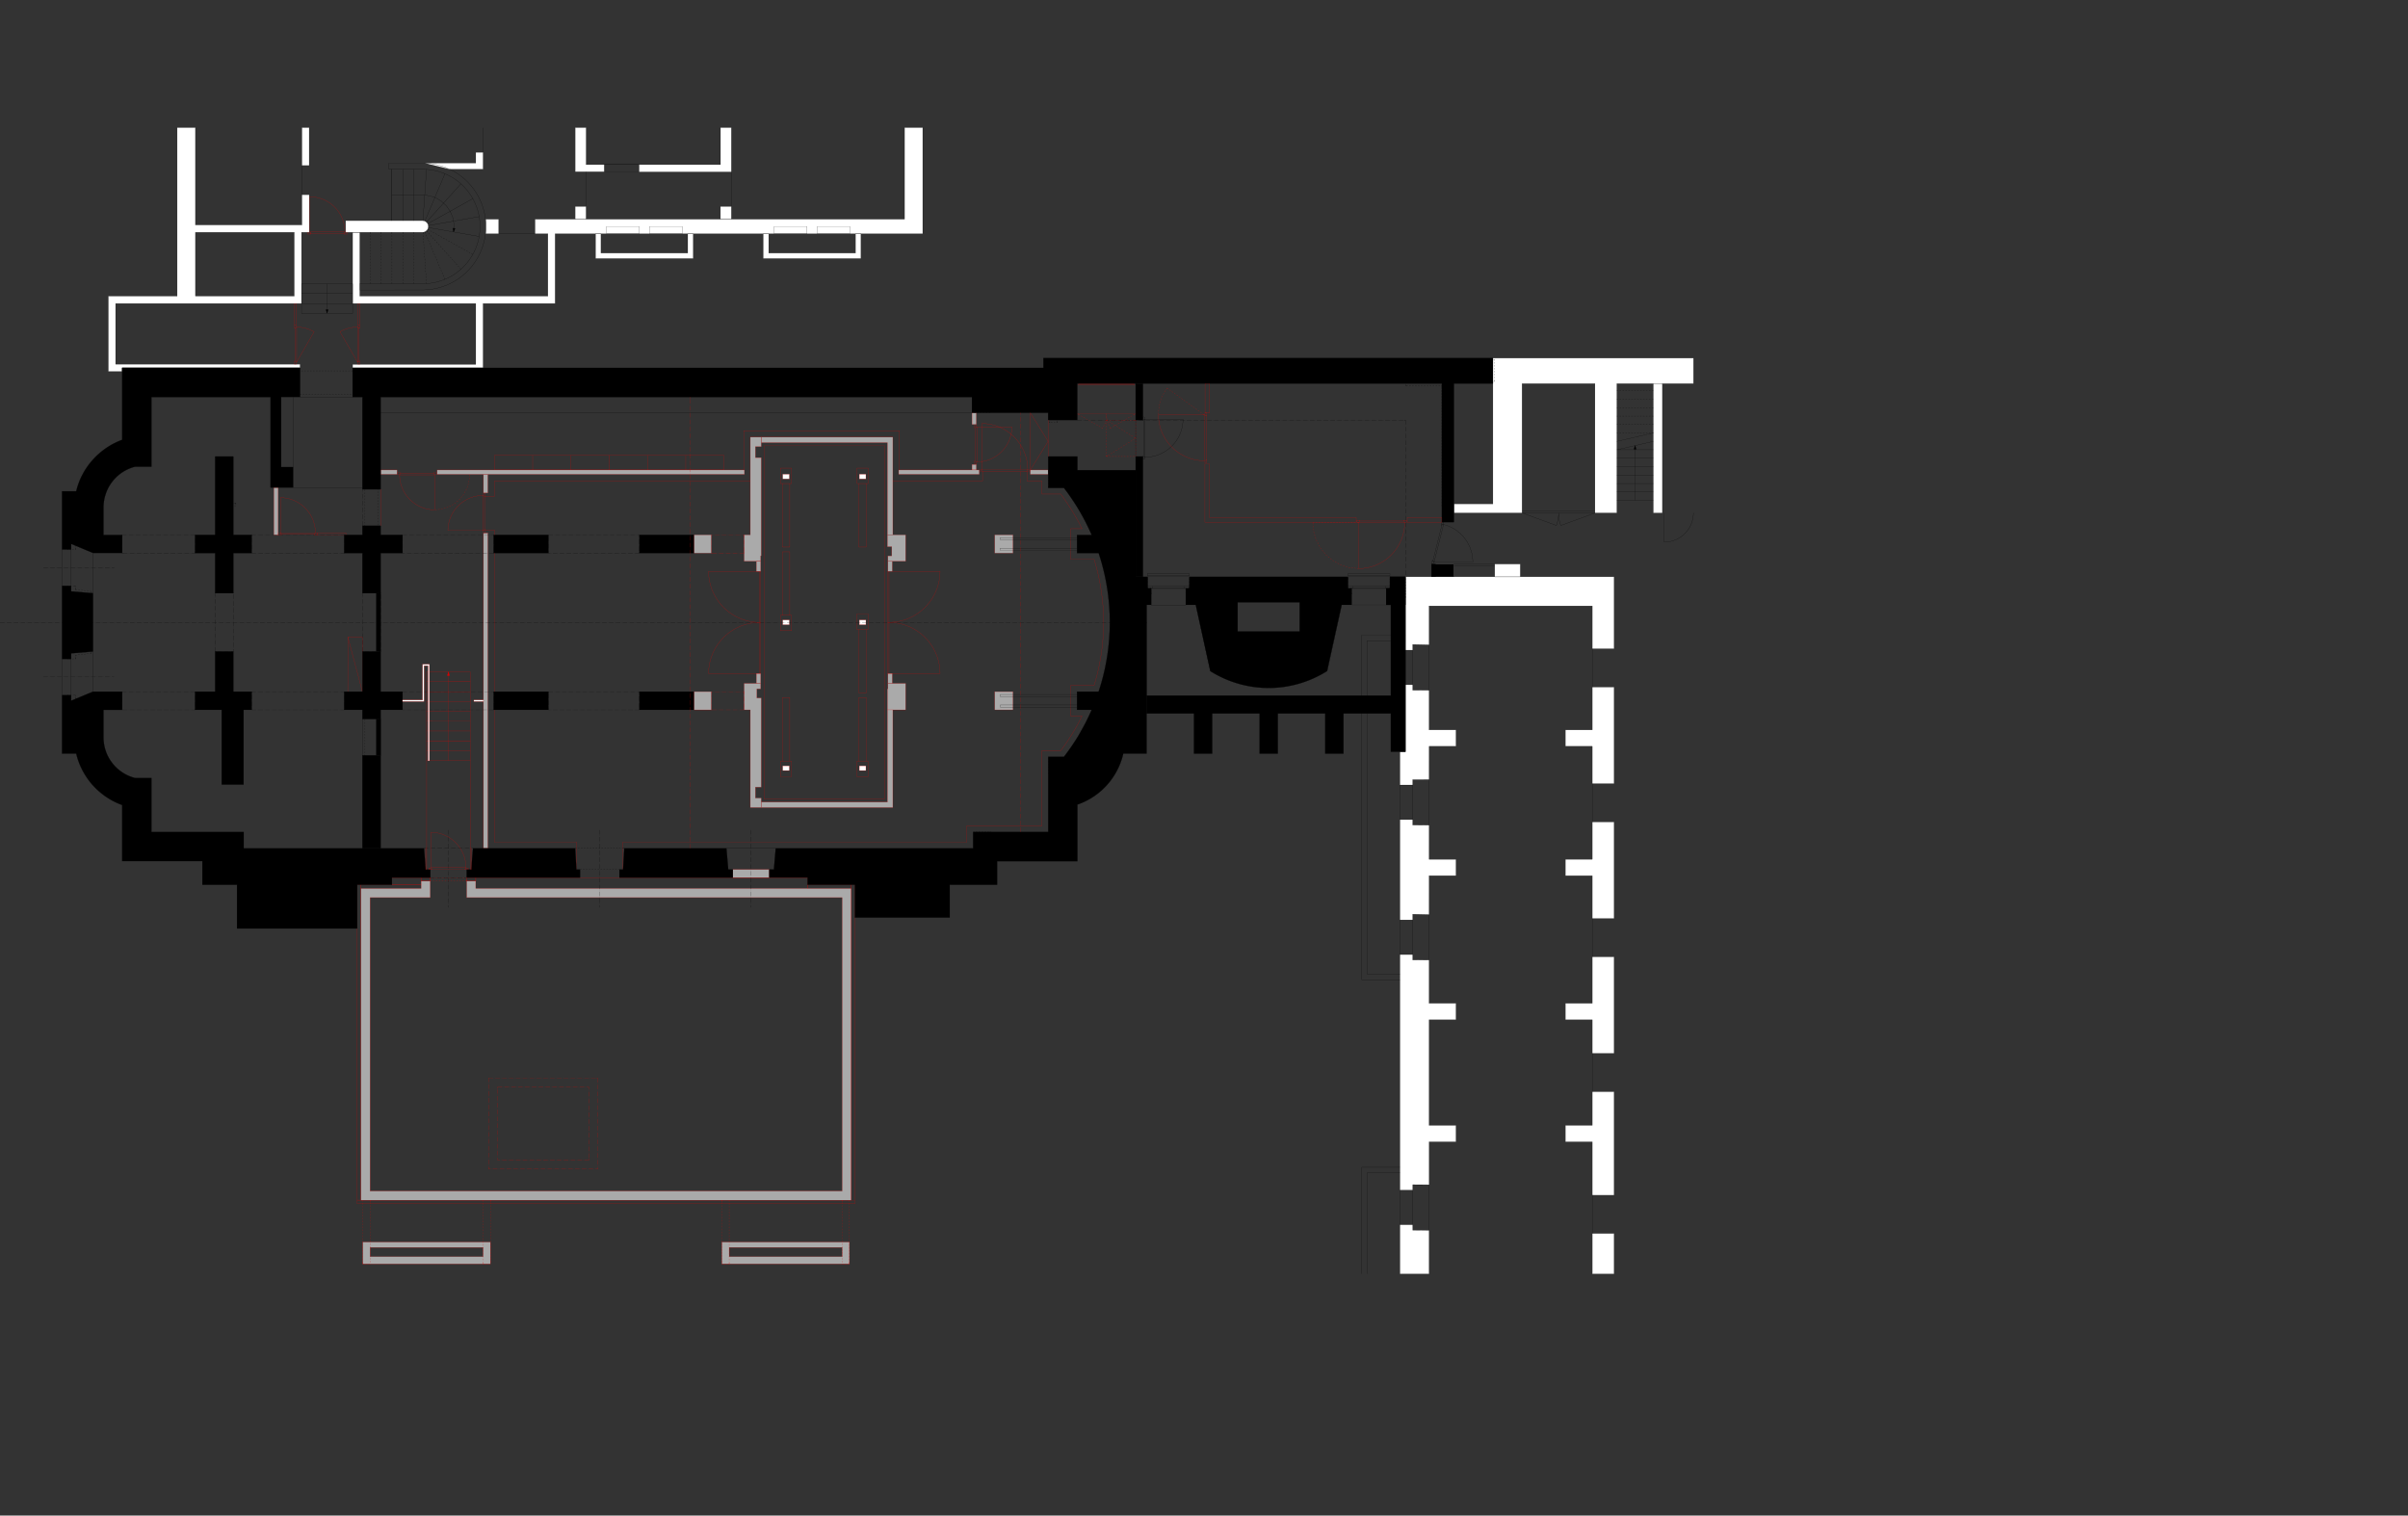 <svg xmlns="http://www.w3.org/2000/svg" xmlns:xlink="http://www.w3.org/1999/xlink" viewBox="0 0 936.19 589.25"><rect x="0" y="0" width="936.19" height="589.25" fill="#333333" stroke="none"/><defs><style>.cls-1,.cls-10,.cls-100,.cls-101,.cls-102,.cls-103,.cls-104,.cls-105,.cls-106,.cls-108,.cls-109,.cls-12,.cls-14,.cls-15,.cls-16,.cls-17,.cls-18,.cls-19,.cls-2,.cls-20,.cls-21,.cls-22,.cls-23,.cls-24,.cls-25,.cls-26,.cls-27,.cls-28,.cls-29,.cls-30,.cls-31,.cls-32,.cls-33,.cls-34,.cls-35,.cls-36,.cls-37,.cls-38,.cls-39,.cls-40,.cls-41,.cls-42,.cls-43,.cls-44,.cls-45,.cls-46,.cls-47,.cls-48,.cls-49,.cls-5,.cls-50,.cls-51,.cls-52,.cls-53,.cls-54,.cls-55,.cls-56,.cls-57,.cls-58,.cls-59,.cls-6,.cls-60,.cls-61,.cls-62,.cls-63,.cls-64,.cls-65,.cls-66,.cls-67,.cls-68,.cls-69,.cls-70,.cls-71,.cls-72,.cls-73,.cls-74,.cls-75,.cls-76,.cls-77,.cls-78,.cls-79,.cls-8,.cls-80,.cls-81,.cls-82,.cls-83,.cls-84,.cls-85,.cls-86,.cls-87,.cls-88,.cls-89,.cls-90,.cls-91,.cls-92,.cls-93,.cls-94,.cls-95,.cls-96,.cls-97,.cls-98,.cls-99{fill:none;}.cls-106,.cls-108,.cls-109,.cls-16,.cls-17,.cls-18,.cls-19,.cls-2,.cls-24,.cls-25,.cls-5,.cls-6{stroke:#d00;}.cls-10,.cls-100,.cls-101,.cls-102,.cls-103,.cls-104,.cls-105,.cls-106,.cls-108,.cls-109,.cls-12,.cls-14,.cls-15,.cls-16,.cls-17,.cls-18,.cls-19,.cls-2,.cls-20,.cls-21,.cls-22,.cls-23,.cls-24,.cls-25,.cls-26,.cls-27,.cls-28,.cls-29,.cls-30,.cls-31,.cls-32,.cls-33,.cls-34,.cls-35,.cls-36,.cls-37,.cls-38,.cls-39,.cls-40,.cls-41,.cls-42,.cls-43,.cls-44,.cls-45,.cls-46,.cls-47,.cls-48,.cls-49,.cls-5,.cls-50,.cls-51,.cls-52,.cls-53,.cls-54,.cls-55,.cls-56,.cls-57,.cls-58,.cls-59,.cls-6,.cls-60,.cls-61,.cls-62,.cls-63,.cls-64,.cls-65,.cls-66,.cls-67,.cls-68,.cls-69,.cls-70,.cls-71,.cls-72,.cls-73,.cls-74,.cls-75,.cls-76,.cls-77,.cls-78,.cls-79,.cls-8,.cls-80,.cls-81,.cls-82,.cls-83,.cls-84,.cls-85,.cls-86,.cls-87,.cls-88,.cls-89,.cls-90,.cls-91,.cls-92,.cls-93,.cls-94,.cls-95,.cls-96,.cls-97,.cls-98,.cls-99{stroke-linecap:round;stroke-linejoin:round;}.cls-100,.cls-101,.cls-102,.cls-103,.cls-104,.cls-105,.cls-108,.cls-109,.cls-12,.cls-14,.cls-15,.cls-16,.cls-17,.cls-18,.cls-19,.cls-2,.cls-20,.cls-21,.cls-22,.cls-23,.cls-24,.cls-25,.cls-26,.cls-27,.cls-28,.cls-29,.cls-30,.cls-31,.cls-32,.cls-33,.cls-34,.cls-35,.cls-36,.cls-37,.cls-38,.cls-39,.cls-40,.cls-41,.cls-42,.cls-43,.cls-44,.cls-45,.cls-46,.cls-47,.cls-48,.cls-49,.cls-5,.cls-50,.cls-51,.cls-52,.cls-53,.cls-54,.cls-55,.cls-56,.cls-57,.cls-58,.cls-59,.cls-6,.cls-60,.cls-61,.cls-62,.cls-63,.cls-64,.cls-65,.cls-66,.cls-67,.cls-68,.cls-69,.cls-70,.cls-71,.cls-72,.cls-73,.cls-74,.cls-75,.cls-76,.cls-77,.cls-78,.cls-79,.cls-8,.cls-80,.cls-81,.cls-82,.cls-83,.cls-84,.cls-85,.cls-86,.cls-87,.cls-88,.cls-89,.cls-90,.cls-91,.cls-92,.cls-93,.cls-94,.cls-95,.cls-96,.cls-97,.cls-98,.cls-99{stroke-width:0.07px;}.cls-3,.cls-4{fill:#aaa;}.cls-107,.cls-11,.cls-4,.cls-7{fill-rule:evenodd;}.cls-102,.cls-5{stroke-dashoffset:0px;}.cls-100,.cls-101,.cls-102,.cls-103,.cls-104,.cls-105,.cls-108,.cls-109,.cls-12,.cls-26,.cls-27,.cls-28,.cls-29,.cls-30,.cls-31,.cls-32,.cls-33,.cls-34,.cls-35,.cls-36,.cls-37,.cls-38,.cls-39,.cls-40,.cls-41,.cls-42,.cls-43,.cls-44,.cls-45,.cls-46,.cls-47,.cls-48,.cls-49,.cls-5,.cls-50,.cls-51,.cls-52,.cls-53,.cls-54,.cls-55,.cls-56,.cls-57,.cls-58,.cls-59,.cls-6,.cls-60,.cls-61,.cls-62,.cls-63,.cls-64,.cls-65,.cls-66,.cls-67,.cls-68,.cls-69,.cls-70,.cls-71,.cls-72,.cls-73,.cls-74,.cls-75,.cls-76,.cls-77,.cls-78,.cls-79,.cls-80,.cls-81,.cls-82,.cls-83,.cls-84,.cls-85,.cls-86,.cls-87,.cls-88,.cls-89,.cls-90,.cls-91,.cls-92,.cls-93,.cls-94,.cls-95,.cls-96,.cls-97,.cls-98,.cls-99{stroke-dasharray:0.57 0.57;}.cls-36,.cls-6{stroke-dashoffset:0.14px;}.cls-13,.cls-7{fill:#fff;}.cls-10,.cls-100,.cls-101,.cls-102,.cls-103,.cls-104,.cls-105,.cls-12,.cls-14,.cls-15,.cls-20,.cls-21,.cls-22,.cls-23,.cls-26,.cls-27,.cls-28,.cls-29,.cls-30,.cls-31,.cls-32,.cls-33,.cls-34,.cls-35,.cls-36,.cls-37,.cls-38,.cls-39,.cls-40,.cls-41,.cls-42,.cls-43,.cls-44,.cls-45,.cls-46,.cls-47,.cls-48,.cls-49,.cls-50,.cls-51,.cls-52,.cls-53,.cls-54,.cls-55,.cls-56,.cls-57,.cls-58,.cls-59,.cls-60,.cls-61,.cls-62,.cls-63,.cls-64,.cls-65,.cls-66,.cls-67,.cls-68,.cls-69,.cls-70,.cls-71,.cls-72,.cls-73,.cls-74,.cls-75,.cls-76,.cls-77,.cls-78,.cls-79,.cls-8,.cls-80,.cls-81,.cls-82,.cls-83,.cls-84,.cls-85,.cls-86,.cls-87,.cls-88,.cls-89,.cls-90,.cls-91,.cls-92,.cls-93,.cls-94,.cls-95,.cls-96,.cls-97,.cls-98,.cls-99{stroke:#000;}.cls-9{clip-path:url(#clip-path);}.cls-10,.cls-106{stroke-width:0.14px;}.cls-14,.cls-15,.cls-16,.cls-17,.cls-18,.cls-19,.cls-20,.cls-21,.cls-22,.cls-23,.cls-24,.cls-25{stroke-dasharray:1.73 0.43 0.07 0.43;}.cls-15,.cls-24{stroke-dashoffset:0.8px;}.cls-17,.cls-20{stroke-dashoffset:2.16px;}.cls-18,.cls-22{stroke-dashoffset:1.2px;}.cls-19{stroke-dashoffset:0.64px;}.cls-21{stroke-dashoffset:0.86px;}.cls-23{stroke-dashoffset:0.29px;}.cls-25{stroke-dashoffset:0.7px;}.cls-109,.cls-26{stroke-dashoffset:0.57px;}.cls-27{stroke-dashoffset:0.55px;}.cls-28{stroke-dashoffset:0.54px;}.cls-29{stroke-dashoffset:0.52px;}.cls-30{stroke-dashoffset:0.51px;}.cls-31{stroke-dashoffset:0.49px;}.cls-32{stroke-dashoffset:0.48px;}.cls-33{stroke-dashoffset:0.46px;}.cls-34{stroke-dashoffset:0.41px;}.cls-35{stroke-dashoffset:0.05px;}.cls-37{stroke-dashoffset:0.43px;}.cls-38{stroke-dashoffset:0.85px;}.cls-39{stroke-dashoffset:0.64px;}.cls-40{stroke-dashoffset:0.71px;}.cls-41{stroke-dashoffset:0.78px;}.cls-42{stroke-dashoffset:0.85px;}.cls-43{stroke-dashoffset:0.92px;}.cls-44{stroke-dashoffset:1px;}.cls-45{stroke-dashoffset:0.04px;}.cls-46{stroke-dashoffset:0.07px;}.cls-47{stroke-dashoffset:0.39px;}.cls-48{stroke-dashoffset:0.02px;}.cls-49{stroke-dashoffset:0.29px;}.cls-50{stroke-dashoffset:0.28px;}.cls-51{stroke-dashoffset:0.36px;}.cls-52{stroke-dashoffset:0.53px;}.cls-53{stroke-dashoffset:0.28px;}.cls-54{stroke-dashoffset:1.13px;}.cls-55{stroke-dashoffset:0.5px;}.cls-56{stroke-dashoffset:0.47px;}.cls-57{stroke-dashoffset:0.56px;}.cls-58{stroke-dashoffset:0.31px;}.cls-59{stroke-dashoffset:0.04px;}.cls-60{stroke-dashoffset:0.01px;}.cls-61{stroke-dashoffset:0.17px;}.cls-62{stroke-dashoffset:0.26px;}.cls-63{stroke-dashoffset:0.45px;}.cls-64{stroke-dashoffset:0.92px;}.cls-65{stroke-dashoffset:0.35px;}.cls-66{stroke-dashoffset:0.18px;}.cls-67{stroke-dashoffset:0.39px;}.cls-68{stroke-dashoffset:0.11px;}.cls-69{stroke-dashoffset:0.99px;}.cls-70{stroke-dashoffset:0px;}.cls-71{stroke-dashoffset:0px;}.cls-72{stroke-dashoffset:0.21px;}.cls-73{stroke-dashoffset:0.85px;}.cls-74{stroke-dashoffset:0.01px;}.cls-75{stroke-dashoffset:0.29px;}.cls-76{stroke-dashoffset:0.58px;}.cls-77{stroke-dashoffset:0.86px;}.cls-78{stroke-dashoffset:0.02px;}.cls-79{stroke-dashoffset:0.3px;}.cls-80{stroke-dashoffset:0.59px;}.cls-81{stroke-dashoffset:0.87px;}.cls-82{stroke-dashoffset:0.03px;}.cls-83{stroke-dashoffset:0.31px;}.cls-84{stroke-dashoffset:0.6px;}.cls-85{stroke-dashoffset:0.88px;}.cls-86{stroke-dashoffset:0.04px;}.cls-87{stroke-dashoffset:0.32px;}.cls-88{stroke-dashoffset:0.18px;}.cls-89{stroke-dashoffset:0.03px;}.cls-90{stroke-dashoffset:0px;}.cls-91{stroke-dashoffset:0px;}.cls-92{stroke-dashoffset:0.52px;}.cls-93{stroke-dashoffset:0.55px;}.cls-94{stroke-dashoffset:0.54px;}.cls-95{stroke-dashoffset:0.53px;}.cls-96{stroke-dashoffset:0.52px;}.cls-97{stroke-dashoffset:0.5px;}.cls-98{stroke-dashoffset:0.49px;}.cls-99{stroke-dashoffset:0.48px;}.cls-100{stroke-dashoffset:0.71px;}.cls-101{stroke-dashoffset:0.54px;}.cls-103{stroke-dashoffset:0px;}.cls-104{stroke-dashoffset:0.07px;}.cls-105{stroke-dashoffset:0.5px;}.cls-107{fill:#d00;}</style><clipPath id="clip-path" transform="translate(-36.12)"><rect class="cls-1" y="49.66" width="694.49" height="445.6"/></clipPath></defs><title>Element 1</title><g id="Ebene_2" data-name="Ebene 2"><g id="Ebene_1-2" data-name="Ebene 1"><path class="cls-2" d="M435.4,183.37V187h5.81v5.1h7.31c.79,1.06,1.56,2.13,2.3,3.22s1.45,2.2,2.14,3.32,1.35,2.26,2,3.42,1.24,2.32,1.82,3.51h-4.35v11.9h9.06a83.37,83.37,0,0,1,0,49h-9.06V278.4h4.35c-.58,1.18-1.19,2.35-1.82,3.51s-1.29,2.29-2,3.42-1.4,2.23-2.14,3.32-1.51,2.16-2.3,3.21h-7.31v29.2H412v6.38H278.22v10.63m-17.86,0V327.44h-32V276M436.68,160.48l6.94,11.12m0,0-6.94,11.13" transform="translate(-36.12)"/><rect class="cls-3" x="377.88" y="180.6" width="1.7" height="2.13"/><rect class="cls-2" x="377.88" y="180.6" width="1.7" height="2.13"/><rect class="cls-3" x="377.88" y="160.48" width="1.7" height="4.54"/><rect class="cls-2" x="377.88" y="160.48" width="1.7" height="4.54"/><rect class="cls-3" x="187.96" y="207.25" width="1.7" height="122.6"/><path class="cls-2" d="M224.08,207.25h1.7v122.6h-1.7ZM563.39,203H504.57V180.32h1.77v20.9h57.05V203Z" transform="translate(-36.12)"/><polyline class="cls-4" points="345 172.1 295.96 172.1 295.96 169.97 347.13 169.97 347.13 207.96 345 207.96 345 172.1"/><polygon class="cls-2" points="345 172.1 295.96 172.1 295.96 169.97 347.13 169.97 347.13 207.96 345 207.96 345 172.1 345 172.1"/><polyline class="cls-4" points="289.3 218.23 289.3 207.96 291.71 207.96 291.71 169.97 295.96 169.97 295.96 173.66 293.69 173.66 293.69 177.91 295.96 177.91 295.96 216.11 295.75 216.11 295.75 218.23 289.3 218.23"/><polygon class="cls-2" points="289.3 218.23 289.3 207.96 291.71 207.96 291.71 169.97 295.96 169.97 295.96 173.66 293.69 173.66 293.69 177.91 295.96 177.91 295.96 216.11 295.75 216.11 295.75 218.23 289.3 218.23 289.3 218.23"/><polyline class="cls-4" points="289.3 265.71 295.75 265.71 295.75 267.84 294.26 267.84 294.26 271.38 295.96 271.38 295.96 306.04 293.69 306.04 293.69 310.29 295.96 310.29 295.96 313.97 291.71 313.97 291.71 275.99 289.3 275.99 289.3 265.71"/><polygon class="cls-2" points="289.3 265.71 295.75 265.71 295.75 267.84 294.26 267.84 294.26 271.38 295.96 271.38 295.96 306.04 293.69 306.04 293.69 310.29 295.96 310.29 295.96 313.97 291.71 313.97 291.71 275.99 289.3 275.99 289.3 265.71 289.3 265.71"/><rect class="cls-3" x="386.74" y="268.9" width="7.09" height="7.09"/><rect class="cls-2" x="386.74" y="268.9" width="7.09" height="7.09"/><rect class="cls-3" x="386.74" y="207.96" width="7.09" height="7.09"/><rect class="cls-2" x="386.74" y="207.96" width="7.09" height="7.09"/><rect class="cls-3" x="294.05" y="261.82" width="1.7" height="3.9"/><path class="cls-2" d="M330.17,261.82h1.7v3.89h-1.7ZM199.84,341.19h3.55v1.41h-3.55Zm17.72,0h3.54v1.41h-3.54Z" transform="translate(-36.12)"/><line class="cls-5" x1="167.27" y1="341.19" x2="181.44" y2="341.19"/><line class="cls-6" x1="181.44" y1="341.19" x2="181.44" y2="342.6"/><line class="cls-2" x1="181.44" y1="341.94" x2="181.44" y2="342.6"/><line class="cls-5" x1="181.44" y1="342.6" x2="167.27" y2="342.6"/><line class="cls-6" x1="167.27" y1="342.6" x2="167.27" y2="341.19"/><line class="cls-2" x1="167.27" y1="341.85" x2="167.27" y2="341.19"/><path class="cls-7" d="M224.89,85.22h0q.08.7.12,1.41c0,.47,0,1,0,1.42s0,1,0,1.42-.07,1-.12,1.42H230V85.22h-5.07" transform="translate(-36.12)"/><path class="cls-8" d="M224.89,85.22h0q.08.7.12,1.41c0,.47,0,1,0,1.42s0,1,0,1.42-.07,1-.12,1.42H230V85.22h-5.07" transform="translate(-36.12)"/><g class="cls-9"><path class="cls-7" d="M387.78,85.22H244.13v5.67h5v24.23H176V90.32H173.2V118h47.9v23.67H173.2V143h50.74V118h28V90.89H394.87V0H105V115.12H78.24v29.34h5.38V143h69.17v-1.41H81.07V118h72.28V90.32h3V75.72H153.5V87.48H112.11V42.27h28.63V39.44H112.11V7.12h55.56V39.44H153.5V64.38h2.83V42.27h48.9V39.44H169.8V7.12h74.33V17.75h15.59V39.44H223.94V30.93H221.1v8.51H218v2.83h3.11v4.18h2.84V42.27h35.78V66.79h11.35V64H264V7.12h52.23V64H284.53v2.83h35.93V7.12h67.32v78.1M253,14.21h-5V8.54h5v5.67M112.11,115.12V90.32h38.41v24.8H112.11" transform="translate(-36.12)"/><path class="cls-8" d="M387.78,85.22H244.13v5.67h5v24.23H176V90.32H173.2V118h47.9v23.67H173.2V143h50.74V118h28V90.89H394.87V0H105V115.12H78.24v29.34h5.38V143h69.17v-1.41H81.07V118h72.28V90.32h3V75.72H153.5V87.48H112.11V42.27h28.63V39.44H112.11V7.12h55.56V39.44H153.5V64.38h2.83V42.27h48.9V39.44H169.8V7.12h74.33V17.75h15.59V39.44H223.94V30.93H221.1v8.51H218v2.83h3.11v4.18h2.84V42.27h35.78V66.79h11.35V64H264V7.12h52.23V64H284.53v2.83h35.93V7.12h67.32v78.1M253,14.21h-5V8.54h5v5.67M112.11,115.12V90.32h38.41v24.8H112.11" transform="translate(-36.12)"/></g><polyline class="cls-7" points="174.9 65.8 187.82 65.8 187.82 59.21 184.98 59.21 184.98 63.39 165.05 63.38"/><path class="cls-8" d="M211,65.8h12.92V59.21H221.1v4.18H201.17M153.35,118H173.2v3.82H153.35Zm0-3.83H173.2V118H153.35Zm0-3.83H173.2v3.83H153.35Zm9.93,0v10.07" transform="translate(-36.12)"/><polygon class="cls-10" points="127.54 120.37 127.16 121.78 126.78 120.37 127.54 120.37 127.54 120.37"/><polyline class="cls-11" points="127.54 120.37 127.16 121.78 126.78 120.37 127.54 120.37"/><path class="cls-8" d="M188.5,85.78v-20m12.67-2.42h-13.8V65.8h13.8" transform="translate(-36.12)"/><path class="cls-7" d="M202.35,89.19a2.25,2.25,0,0,1-2,1.13H170.5V85.78h29.89a2.23,2.23,0,0,1,1.13.31,2.14,2.14,0,0,1,.83.83,2.16,2.16,0,0,1,.31,1.13,2.2,2.2,0,0,1-.31,1.14" transform="translate(-36.12)"/><path class="cls-8" d="M202.35,89.19a2.25,2.25,0,0,1-2,1.13H170.5V85.78h29.89a2.23,2.23,0,0,1,1.13.31,2.14,2.14,0,0,1,.83.83,2.16,2.16,0,0,1,.31,1.13,2.2,2.2,0,0,1-.31,1.14" transform="translate(-36.12)"/><line class="cls-12" x1="143.88" y1="110.3" x2="143.88" y2="90.32"/><line class="cls-8" x1="143.88" y1="90.8" x2="143.88" y2="90.32"/><line class="cls-12" x1="148.13" y1="110.3" x2="148.13" y2="90.32"/><line class="cls-8" x1="148.13" y1="90.8" x2="148.13" y2="90.32"/><line class="cls-12" x1="152.39" y1="110.3" x2="152.39" y2="90.32"/><line class="cls-8" x1="152.39" y1="90.8" x2="152.39" y2="90.32"/><line class="cls-12" x1="156.64" y1="110.3" x2="156.64" y2="90.32"/><line class="cls-8" x1="156.64" y1="90.8" x2="156.64" y2="90.32"/><line class="cls-12" x1="160.89" y1="110.3" x2="160.89" y2="90.32"/><line class="cls-8" x1="160.89" y1="90.8" x2="160.89" y2="90.32"/><line class="cls-12" x1="165.83" y1="110.31" x2="164.43" y2="90.31"/><path class="cls-8" d="M200.58,90.79l0-.48M192.76,65.8v20m4.25-20v20m4.94-20-1.4,20m-12.05-20v20m12.67,24.51h0a22.25,22.25,0,0,0,0-44.48" transform="translate(-36.12)"/><line class="cls-12" x1="172.99" y1="108.59" x2="165.16" y2="90.14"/><line class="cls-8" x1="165.35" y1="90.58" x2="165.16" y2="90.14"/><line class="cls-12" x1="179.2" y1="104.63" x2="165.79" y2="89.74"/><line class="cls-8" x1="166.11" y1="90.09" x2="165.79" y2="89.74"/><line class="cls-12" x1="183.78" y1="98.87" x2="166.25" y2="89.15"/><path class="cls-8" d="M202.79,89.38l-.42-.23m20,2.78-19.74-3.48m6.49-20.93L201.28,86m14-14.49-13.41,14.9m18-9.13L202.37,87m20-2.77-19.74,3.48m-1.45,25h0a24.66,24.66,0,0,0,.08-49.29m-.08,49.32H176V110.3h25.14" transform="translate(-36.12)"/><rect class="cls-13" x="280.09" y="80.26" width="4.25" height="4.96"/><rect class="cls-8" x="280.09" y="80.26" width="4.25" height="4.96"/><rect class="cls-13" x="223.6" y="80.26" width="4.25" height="4.96"/><rect class="cls-8" x="223.6" y="80.26" width="4.25" height="4.96"/><polyline class="cls-7" points="269.52 100.52 231.54 100.52 231.54 90.89 233.66 90.89 233.66 98.4 267.39 98.4 267.39 90.89 269.52 90.89 269.52 100.52"/><path class="cls-8" d="M305.64,100.52h-38V90.89h2.12V98.4h33.73V90.89h2.13v9.63ZM271.91,88.05h12.75v2.84H271.91Zm16.72,0h12.76v2.84H288.63Z" transform="translate(-36.12)"/><polyline class="cls-7" points="334.72 100.52 296.73 100.52 296.73 90.89 298.86 90.89 298.86 98.4 332.59 98.4 332.59 90.89 334.72 90.89 334.72 100.52"/><path class="cls-8" d="M370.84,100.52h-38V90.89H335V98.4h33.73V90.89h2.13v9.63ZM337.1,88.05h12.76v2.84H337.1Zm16.73,0h12.75v2.84H353.83ZM271.07,64h13.46v2.83H271.07ZM200.82,75.8l2.5.35,2.38.85,2.15,1.33,1.84,1.73,1.44,2.08,1,2.33L212.6,87l0,2.53" transform="translate(-36.12)"/><polygon class="cls-10" points="176.89 88.82 176.34 90.18 176.13 88.73 176.89 88.82 176.89 88.82"/><polyline class="cls-11" points="176.89 88.82 176.34 90.18 176.13 88.73 176.89 88.82"/><g class="cls-9"><path class="cls-8" d="M200.82,75.8H188.5m35.44-29.34V59.21M153.5,64.38V75.72M230,90.89h14.17M264,66.79V80.26M271.07,64h13.46m35.93,2.83V80.26" transform="translate(-36.12)"/></g><rect class="cls-3" x="147.99" y="182.73" width="6.38" height="1.7"/><rect class="cls-2" x="147.99" y="182.73" width="6.38" height="1.7"/><rect class="cls-3" x="349.39" y="182.73" width="31.32" height="1.7"/><path class="cls-2" d="M385.51,182.73h31.33v1.7H385.51ZM171.35,247.64H177V268.9h-5.67Zm0,0L177,268.9m44.08,72.29h129v4.25h-129Zm-32.6,0h11.34V344H188.5Z" transform="translate(-36.12)"/><rect x="146.29" y="279.53" width="1.7" height="14.17"/><rect class="cls-8" x="146.29" y="279.53" width="1.7" height="14.17"/><rect x="146.29" y="230.63" width="1.7" height="22.68"/><rect class="cls-8" x="146.29" y="230.63" width="1.7" height="22.68"/><path class="cls-2" d="M228.33,177.06h14.88v5.67H228.33Zm14.88,0h14.88v5.67H243.21Zm14.88,0H273v5.67H258.09Zm14.89,0h14.88v5.67H273Zm14.88,0h14.88v5.67H287.86Zm14.88,0h14.88v5.67H302.74Z" transform="translate(-36.12)"/><polyline class="cls-4" points="400.56 182.73 407.5 182.73 407.5 184.43 400.56 184.43 400.56 182.73"/><polygon class="cls-2" points="400.56 182.73 407.5 182.73 407.5 184.43 400.56 184.43 400.56 182.73 400.56 182.73"/><polyline class="cls-4" points="140.34 345.44 163.72 345.44 163.72 342.6 167.27 342.6 167.27 348.98 143.88 348.98 143.88 463.07 327.42 463.07 327.42 348.98 181.44 348.98 181.44 342.6 184.98 342.6 184.98 345.44 330.97 345.44 330.97 466.62 140.34 466.62 140.34 345.44"/><g class="cls-9"><path class="cls-2" d="M176.46,345.44h23.38V342.6h3.55V349H180V463.07H363.54V349h-146V342.6h3.54v2.84h146V466.62H176.46V345.44ZM350.08,344h17v1.42h-17Zm-173.62,0h23.38v1.42H176.46ZM175,344h1.42v122.6H175V344Z" transform="translate(-36.12)"/><polyline class="cls-7" points="879.01 25.38 879.01 139.22 936.15 139.22 910.46 520.01 843.53 520.55 844.93 499.87 835.03 499.21 836.27 480.82 846.17 481.49 850.85 412.2 840.95 411.53 842.19 393.15 852.09 393.81 856.76 324.52 846.86 323.86 848.1 305.47 858 306.14 862.48 239.85 821.36 239.85 821.36 229.93 807.19 229.93 807.19 239.85 747.66 239.85 747.66 229.93 746.24 229.93 746.24 252.77 741.28 252.77 741.27 250.64 734.91 250.68 734.91 235.59 671.48 235.59 671.48 252.25 662.98 252.25 662.98 224.26 756.16 224.26 756.16 229.93 750.5 229.93 750.5 237.01 804.35 237.01 804.35 229.93 798.68 229.93 798.68 224.26 829.87 224.26 829.87 229.93 824.2 229.93 824.2 237.01 862.66 237.01 863.14 229.93 856.79 229.93 856.79 224.26 869.21 224.26 865.33 281.78 867.45 281.92 867.21 285.45 865.09 285.31 863.39 310.41 857.74 310.03 857.81 308.97 850.74 308.49 849.88 321.22 856.95 321.69 857.02 320.64 862.68 321.02 857.48 398.09 851.82 397.71 851.9 396.64 844.82 396.17 843.97 408.89 851.04 409.37 851.11 408.31 856.76 408.69 851.57 485.76 845.91 485.38 845.98 484.32 838.91 483.84 838.05 496.57 845.12 497.05 845.19 495.99 850.85 496.37 849.51 516.25 905.06 515.81 920.36 289.04 881.35 286.41 881.59 282.87 920.6 285.51 922.77 253.41 893.94 251.46 894.08 249.34 903.28 249.96 903.62 245 905.74 245.15 905.4 250.1 922.91 251.28 924.25 231.48 906.74 230.29 906.4 235.25 904.28 235.11 904.81 227.32 924.44 228.65 930.19 143.47 723.71 143.47 723.71 139.22 871.21 139.22 871.21 52.76 846.41 52.76 846.41 65.52 795.39 65.52 795.39 52.76 770.58 52.76 770.58 65.52 705.39 65.52 705.39 139.22 710.95 139.22 710.95 199.45 703.87 199.45 703.87 149.14 670.1 149.14 670.1 199.45 659.08 199.45 659.08 195.91 662.98 195.91 662.98 149.14 628.61 149.14 628.61 199.45 620.1 199.45 620.1 149.14 591.75 149.14 591.75 199.45 565.25 199.45 565.25 195.91 580.42 195.91 580.42 139.22 699.72 139.22 699.72 61.26 767.75 61.26 767.75 49.93 798.22 49.93 798.22 61.26 843.58 61.26 843.58 49.93 874.05 49.93 874.05 25.38"/><polyline class="cls-8" points="879.01 25.38 879.01 139.22 936.15 139.22 910.46 520.01 843.53 520.55 844.93 499.87 835.03 499.21 836.27 480.82 846.17 481.49 850.85 412.2 840.95 411.53 842.19 393.15 852.09 393.81 856.76 324.52 846.86 323.86 848.1 305.47 858 306.14 862.48 239.85 821.36 239.85 821.36 229.93 807.19 229.93 807.19 239.85 747.66 239.85 747.66 229.93 746.24 229.93 746.24 252.77 741.28 252.77 741.27 250.64 734.91 250.68 734.91 235.59 671.48 235.59 671.48 252.25 662.98 252.25 662.98 224.26 756.16 224.26 756.16 229.93 750.5 229.93 750.5 237.01 804.35 237.01 804.35 229.93 798.68 229.93 798.68 224.26 829.87 224.26 829.87 229.93 824.2 229.93 824.2 237.01 862.66 237.01 863.14 229.93 856.79 229.93 856.79 224.26 869.21 224.26 865.33 281.78 867.45 281.92 867.21 285.45 865.09 285.31 863.39 310.41 857.74 310.03 857.81 308.97 850.74 308.49 849.88 321.22 856.95 321.69 857.02 320.64 862.68 321.02 857.48 398.09 851.82 397.71 851.9 396.64 844.82 396.17 843.97 408.89 851.04 409.37 851.11 408.31 856.76 408.69 851.57 485.76 845.91 485.38 845.98 484.32 838.91 483.84 838.05 496.57 845.12 497.05 845.19 495.99 850.85 496.37 849.51 516.25 905.06 515.81 920.36 289.04 881.35 286.41 881.59 282.87 920.6 285.51 922.77 253.41 893.94 251.46 894.08 249.34 903.28 249.96 903.62 245 905.74 245.15 905.4 250.1 922.91 251.28 924.25 231.48 906.74 230.29 906.4 235.25 904.28 235.11 904.81 227.32 924.44 228.65 930.19 143.47 723.71 143.47 723.71 139.22 871.21 139.22 871.21 52.76 846.41 52.76 846.41 65.52 795.39 65.52 795.39 52.76 770.58 52.76 770.58 65.52 705.39 65.52 705.39 139.22 710.95 139.22 710.95 199.45 703.87 199.45 703.87 149.14 670.1 149.14 670.1 199.45 659.08 199.45 659.08 195.91 662.98 195.91 662.98 149.14 628.61 149.14 628.61 199.45 620.1 199.45 620.1 149.14 591.75 149.14 591.75 199.45 565.25 199.45 565.25 195.91 580.42 195.91 580.42 139.22 699.72 139.22 699.72 61.26 767.75 61.26 767.75 49.93 798.22 49.93 798.22 61.26 843.58 61.26 843.58 49.93 874.05 49.93 874.05 25.38"/></g><polyline class="cls-7" points="619.04 390.09 608.59 390.09 608.59 396.47 619.04 396.47 619.04 409.56 627.54 409.56 627.54 372.01 619.04 372.01 619.04 390.09"/><polygon class="cls-8" points="619.04 390.09 608.59 390.09 608.59 396.47 619.04 396.47 619.04 409.56 627.54 409.56 627.54 372.01 619.04 372.01 619.04 390.09 619.04 390.09"/><polyline class="cls-7" points="555.61 396.47 566.07 396.47 566.07 390.09 555.61 390.09 555.61 373.28 549.23 373.24 549.23 371.12 544.27 371.12 544.27 462.72 549.23 462.72 549.25 460.6 555.63 460.63 555.63 443.93 566.07 443.93 566.07 437.56 555.61 437.56 555.61 396.47"/><polygon class="cls-8" points="555.61 396.47 566.07 396.47 566.07 390.09 555.61 390.09 555.61 373.28 549.23 373.24 549.23 371.12 544.27 371.12 544.27 462.72 549.23 462.72 549.25 460.6 555.63 460.63 555.63 443.93 566.07 443.93 566.07 437.56 555.61 437.56 555.61 396.47 555.61 396.47"/><polyline class="cls-7" points="608.59 437.56 608.59 443.93 619.04 443.93 619.04 464.7 627.54 464.7 627.54 424.45 619.04 424.45 619.04 437.56 608.59 437.56"/><polygon class="cls-8" points="608.59 437.56 608.59 443.93 619.04 443.93 619.04 464.7 627.54 464.7 627.54 424.45 619.04 424.45 619.04 437.56 608.59 437.56 608.59 437.56"/><polyline class="cls-7" points="627.54 224.26 627.54 252.25 619.04 252.25 619.04 235.59 555.61 235.59 555.61 250.7 549.23 250.56 549.23 252.77 546.4 252.77 546.4 243.39 546.4 232.34 546.4 224.26 627.54 224.26"/><polygon class="cls-8" points="627.54 224.26 627.54 252.25 619.04 252.25 619.04 235.59 555.61 235.59 555.61 250.7 549.23 250.56 549.23 252.77 546.4 252.77 546.4 243.39 546.4 232.34 546.4 224.26 627.54 224.26 627.54 224.26"/><polyline class="cls-7" points="619.04 334.1 608.59 334.1 608.59 340.48 619.04 340.48 619.04 357.13 627.54 357.13 627.54 319.57 619.04 319.57 619.04 334.1"/><polygon class="cls-8" points="619.04 334.1 608.59 334.1 608.59 340.48 619.04 340.48 619.04 357.13 627.54 357.13 627.54 319.57 619.04 319.57 619.04 334.1 619.04 334.1"/><polyline class="cls-7" points="555.62 340.48 566.07 340.48 566.07 334.1 555.61 334.1 555.62 320.84 549.23 320.8 549.23 318.68 544.27 318.68 544.27 357.65 549.23 357.65 549.23 355.44 555.61 355.58 555.62 340.48"/><polygon class="cls-8" points="555.62 340.48 566.07 340.48 566.07 334.1 555.61 334.1 555.62 320.84 549.23 320.8 549.23 318.68 544.27 318.68 544.27 357.65 549.23 357.65 549.23 355.44 555.61 355.58 555.62 340.48 555.62 340.48"/><polyline class="cls-7" points="619.04 283.79 608.59 283.79 608.59 290.16 619.04 290.16 619.04 304.69 627.54 304.69 627.54 267.13 619.04 267.13 619.04 283.79"/><polygon class="cls-8" points="619.04 283.79 608.59 283.79 608.59 290.16 619.04 290.16 619.04 304.69 627.54 304.69 627.54 267.13 619.04 267.13 619.04 283.79 619.04 283.79"/><polyline class="cls-7" points="555.62 290.16 566.07 290.16 566.07 283.79 555.61 283.79 555.61 268.39 549.23 268.36 549.23 266.24 546.4 266.24 546.4 292.29 544.27 292.29 544.27 305.21 549.23 305.21 549.23 303.12 555.61 303.11 555.62 290.16"/><polygon class="cls-8" points="555.62 290.16 566.07 290.16 566.07 283.79 555.61 283.79 555.61 268.39 549.23 268.36 549.23 266.24 546.4 266.24 546.4 292.29 544.27 292.29 544.27 305.21 549.23 305.21 549.23 303.12 555.61 303.11 555.62 290.16 555.62 290.16"/><g class="cls-9"><polyline class="cls-7" points="566.07 500.63 566.07 507.01 555.62 507.01 555.63 513.07 549.23 513.07 549.23 515.16 544.27 515.16 544.27 476.19 549.23 476.19 549.25 478.31 555.61 478.35 555.61 488.86 555.62 500.63 566.07 500.63"/><polygon class="cls-8" points="566.07 500.63 566.07 507.01 555.62 507.01 555.63 513.07 549.23 513.07 549.23 515.16 544.27 515.16 544.27 476.19 549.23 476.19 549.25 478.31 555.61 478.35 555.61 488.86 555.62 500.63 566.07 500.63 566.07 500.63"/><polyline class="cls-7" points="608.59 500.61 619.04 500.61 619.04 479.59 627.54 479.59 627.54 517.15 619.04 517.15 619.04 506.98 608.59 506.99 608.59 500.61"/><path class="cls-8" d="M644.71,500.61h10.45v-21h8.5v37.56h-8.5V507H644.71v-6.38Zm-64.32-195.4v13.47m5-13.47v13.47m-5,39v13.47m5-13.47v13.47m-5,91.6v13.47m5-13.47v13.47m0-223.42v13.47m6.37-15.54v17.69m0,52.45V303.11m0,52.47v17.7m0,87.35v17.72" transform="translate(-36.12)"/></g><rect class="cls-13" x="558.16" y="219.3" width="7.09" height="4.96"/><rect class="cls-8" x="558.16" y="219.3" width="7.09" height="4.96"/><rect class="cls-13" x="581.13" y="219.3" width="9.92" height="4.96"/><path class="cls-8" d="M617.24,219.3h9.93v5h-9.93Zm-15.87,0h15.87m10.63-19.85h28.35M601.37,220h15.87m10.63-21.26h28.35m-15,5.56h0a14,14,0,0,0,.86-4.85m0,0h0a14.27,14.27,0,0,0,.85,4.85m-15-4.85,13.32,4.85m1.71,0,13.32-4.85" transform="translate(-36.12)"/><rect class="cls-13" x="642.78" y="149.14" width="3.54" height="50.32"/><g class="cls-9"><path class="cls-8" d="M678.9,149.14h3.54v50.31H678.9Zm4.25,61.65h0a11.4,11.4,0,0,0,11.34-11.34m-11.34,0v11.34" transform="translate(-36.12)"/></g><path class="cls-12" d="M678.9,165.06H664.72m14.18-3.27H664.72m14.18-3.28H664.72m14.18-3.27H664.72M678.9,152H664.72" transform="translate(-36.12)"/><line class="cls-8" x1="635.69" y1="194.49" x2="635.69" y2="174.65"/><polygon class="cls-10" points="635.31 174.65 635.69 173.23 636.07 174.65 635.31 174.65 635.31 174.65"/><polyline class="cls-11" points="635.31 174.65 635.69 173.23 636.07 174.65 635.31 174.65"/><line class="cls-12" x1="642.78" y1="168.33" x2="628.6" y2="168.33"/><g class="cls-9"><path class="cls-8" d="M678.9,174.87H664.72m14.18,3.27H664.72m14.18,3.27H664.72m14.18,3.27H664.72M678.9,188H664.72m14.18,3.27H664.72m14.18,3.27H664.72M678.9,188H664.72m14.18,3.27H664.72m14.18,3.27H664.72M678.9,171.6l-14.18,3.27m14.18-6.54-14.18,3.27m-82.2,81.17v13.47m72.64-14v14.88m0,37.56v14.88m0,52.44V357.13m0,122.46V464.7m0-40.25V409.56m-74.77-30.81H567.64V249.06h14.88m-2.13,131.81H565.51V246.93h17m-2.13,340.16H567.64V456h12.75m0,133.23H565.51V453.86h14.88" transform="translate(-36.12)"/></g><polyline class="cls-11" points="445.77 270.44 540.73 270.44 540.73 235.17 538.96 235.17 538.96 228.79 540.38 228.79 540.38 224.26 546.4 224.26 546.4 292.29 540.73 292.29 540.73 277.41 522.31 277.41 522.31 293 515.22 293 515.22 277.41 496.79 277.41 496.79 293 489.71 293 489.71 277.41 471.28 277.41 471.28 293 464.19 293 464.19 277.41 445.77 277.41 445.77 270.44"/><polyline class="cls-8" points="445.77 270.44 540.73 270.44 540.73 235.17 538.96 235.17 538.96 228.79 540.38 228.79 540.38 224.26 546.4 224.26 546.4 292.29 540.73 292.29 540.73 277.41 522.31 277.41 522.31 293 515.22 293 515.22 277.41 496.79 277.41 496.79 293 489.71 293 489.71 277.41 471.28 277.41 471.28 293 464.19 293 464.19 277.41 445.77 277.41 445.77 270.44"/><rect class="cls-2" x="123.47" y="207.32" width="11.06" height="0.64"/><rect class="cls-3" x="106.46" y="189.53" width="1.7" height="18.43"/><path class="cls-2" d="M142.58,189.53h1.7V208h-1.7Zm188.86,32.6h.43V242h-.43Z" transform="translate(-36.12)"/><rect class="cls-3" x="284.91" y="338.07" width="14.17" height="3.12"/><path class="cls-2" d="M321,338.07H335.2v3.12H321ZM175,466.62H368.5V468H175Zm192-122.6h1.41v122.6h-1.41V344Z" transform="translate(-36.12)"/><line class="cls-14" x1="156.5" y1="268.9" x2="191.93" y2="268.9"/><line class="cls-15" x1="191.93" y1="268.9" x2="191.93" y2="275.99"/><line class="cls-8" x1="191.93" y1="275.51" x2="191.93" y2="275.99"/><line class="cls-14" x1="191.93" y1="275.99" x2="156.5" y2="275.99"/><line class="cls-15" x1="156.5" y1="275.99" x2="156.5" y2="268.9"/><line class="cls-8" x1="156.5" y1="269.38" x2="156.5" y2="268.9"/><line class="cls-14" x1="156.5" y1="207.96" x2="191.93" y2="207.96"/><line class="cls-15" x1="191.93" y1="207.96" x2="191.93" y2="215.04"/><line class="cls-8" x1="191.93" y1="214.56" x2="191.93" y2="215.04"/><line class="cls-14" x1="191.93" y1="215.04" x2="156.5" y2="215.04"/><line class="cls-15" x1="156.5" y1="215.04" x2="156.5" y2="207.96"/><line class="cls-8" x1="156.5" y1="208.44" x2="156.5" y2="207.96"/><polyline class="cls-11" points="137.08 143.04 405.66 143.04 405.66 139.22 580.42 139.22 580.42 149.14 565.25 149.14 565.25 203 560.57 203 560.57 149.14 418.84 149.14 418.84 163.31 407.5 163.31 407.5 160.48 377.88 160.48 377.88 154.38 147.99 154.38 147.99 190.24 140.91 190.24 140.91 154.38 137.08 154.38 137.08 143.04"/><polyline class="cls-8" points="137.08 143.04 405.66 143.04 405.66 139.22 580.42 139.22 580.42 149.14 565.25 149.14 565.25 203 560.57 203 560.57 149.14 418.84 149.14 418.84 163.31 407.5 163.31 407.5 160.48 377.88 160.48 377.88 154.38 147.99 154.38 147.99 190.24 140.91 190.24 140.91 154.38 137.08 154.38 137.08 143.04"/><rect x="556.53" y="219.3" width="8.72" height="4.96"/><rect class="cls-8" x="556.53" y="219.3" width="8.72" height="4.96"/><path class="cls-11" d="M150.09,181.6v7.93h-8.78V154.38H95v27.07H88.62a16.65,16.65,0,0,0-4.9,2.16,16.4,16.4,0,0,0-3.93,3.64A16.07,16.07,0,0,0,77.24,192a16.38,16.38,0,0,0-.88,5.28V208h7.26V215H72.28l-8.5-3.54v2.13H60.24V191h5.51a27.58,27.58,0,0,1,2.45-6.52,28.27,28.27,0,0,1,4-5.73,29,29,0,0,1,5.25-4.58A28.34,28.34,0,0,1,83.62,171V143h69.17v11.34h-7.37V181.6h4.67" transform="translate(-36.12)"/><path class="cls-8" d="M150.09,181.6v7.93h-8.78V154.38H95v27.07H88.62a16.65,16.65,0,0,0-4.9,2.16,16.4,16.4,0,0,0-3.93,3.64A16.07,16.07,0,0,0,77.24,192a16.38,16.38,0,0,0-.88,5.28V208h7.26V215H72.28l-8.5-3.54v2.13H60.24V191h5.51a27.58,27.58,0,0,1,2.45-6.52,28.27,28.27,0,0,1,4-5.73,29,29,0,0,1,5.25-4.58A28.34,28.34,0,0,1,83.62,171V143h69.17v11.34h-7.37V181.6h4.67" transform="translate(-36.12)"/><polyline class="cls-11" points="147.99 253.31 140.91 253.31 140.91 268.9 133.82 268.9 133.82 275.99 140.91 275.99 140.91 279.53 147.99 279.53 147.99 275.99 156.5 275.99 156.5 268.9 147.99 268.9 147.99 253.31"/><polygon class="cls-8" points="147.99 253.31 140.91 253.31 140.91 268.9 133.82 268.9 133.82 275.99 140.91 275.99 140.91 279.53 147.99 279.53 147.99 275.99 156.5 275.99 156.5 268.9 147.99 268.9 147.99 253.31 147.99 253.31"/><polyline class="cls-11" points="147.99 230.63 140.91 230.63 140.91 215.04 133.82 215.04 133.82 207.96 140.91 207.96 140.91 204.41 147.99 204.41 147.99 207.96 156.5 207.96 156.5 215.04 147.99 215.04 147.99 230.63"/><polygon class="cls-8" points="147.99 230.63 140.91 230.63 140.91 215.04 133.82 215.04 133.82 207.96 140.91 207.96 140.91 204.41 147.99 204.41 147.99 207.96 156.5 207.96 156.5 215.04 147.99 215.04 147.99 230.63 147.99 230.63"/><polyline class="cls-11" points="90.73 230.63 83.64 230.63 83.64 215.04 75.85 215.04 75.85 207.96 83.64 207.96 83.64 177.49 90.73 177.49 90.73 207.96 97.82 207.96 97.82 215.04 90.73 215.04 90.73 230.63"/><polygon class="cls-8" points="90.73 230.63 83.64 230.63 83.64 215.04 75.85 215.04 75.85 207.96 83.64 207.96 83.64 177.49 90.73 177.49 90.73 207.96 97.82 207.96 97.82 215.04 90.73 215.04 90.73 230.63 90.73 230.63"/><line class="cls-14" x1="140.9" y1="204.41" x2="140.9" y2="190.24"/><rect x="191.93" y="207.96" width="21.26" height="7.09"/><rect class="cls-8" x="191.93" y="207.96" width="21.26" height="7.09"/><line class="cls-14" x1="213.19" y1="207.96" x2="248.62" y2="207.96"/><line class="cls-15" x1="248.62" y1="207.96" x2="248.62" y2="215.04"/><line class="cls-8" x1="248.62" y1="214.56" x2="248.62" y2="215.04"/><line class="cls-14" x1="248.62" y1="215.04" x2="213.19" y2="215.04"/><line class="cls-15" x1="213.19" y1="215.04" x2="213.19" y2="207.96"/><line class="cls-8" x1="213.19" y1="208.44" x2="213.19" y2="207.96"/><rect x="248.62" y="207.96" width="21.26" height="7.09"/><rect class="cls-8" x="248.62" y="207.96" width="21.26" height="7.09"/><line class="cls-16" x1="289.3" y1="215.04" x2="276.54" y2="215.04"/><line class="cls-2" x1="277.02" y1="215.04" x2="276.54" y2="215.04"/><line class="cls-17" x1="276.54" y1="215.04" x2="276.54" y2="207.96"/><line class="cls-18" x1="276.54" y1="207.96" x2="289.3" y2="207.96"/><line class="cls-19" x1="289.3" y1="207.96" x2="289.3" y2="215.04"/><line class="cls-2" x1="289.3" y1="214.56" x2="289.3" y2="215.04"/><rect x="191.93" y="268.9" width="21.26" height="7.09"/><rect class="cls-8" x="191.93" y="268.9" width="21.26" height="7.09"/><line class="cls-14" x1="213.19" y1="268.9" x2="248.62" y2="268.9"/><line class="cls-15" x1="248.62" y1="268.9" x2="248.62" y2="275.99"/><line class="cls-8" x1="248.62" y1="275.51" x2="248.62" y2="275.99"/><line class="cls-14" x1="248.62" y1="275.99" x2="213.19" y2="275.99"/><line class="cls-15" x1="213.19" y1="275.99" x2="213.19" y2="268.9"/><line class="cls-8" x1="213.19" y1="269.38" x2="213.19" y2="268.9"/><rect x="248.62" y="268.9" width="21.26" height="7.09"/><rect class="cls-8" x="248.62" y="268.9" width="21.26" height="7.09"/><line class="cls-16" x1="289.3" y1="275.99" x2="276.54" y2="275.99"/><line class="cls-2" x1="277.02" y1="275.99" x2="276.54" y2="275.99"/><line class="cls-17" x1="276.54" y1="275.99" x2="276.54" y2="268.9"/><line class="cls-18" x1="276.54" y1="268.9" x2="289.3" y2="268.9"/><line class="cls-19" x1="289.3" y1="268.9" x2="289.3" y2="275.99"/><line class="cls-2" x1="289.3" y1="275.51" x2="289.3" y2="275.99"/><polyline class="cls-11" points="222.54 341.19 184.98 341.19 181.44 341.19 181.44 338.07 183.21 338.07 183.92 329.85 223.6 329.85 224.1 338.07 225.52 338.07 225.52 341.19 222.54 341.19"/><polyline class="cls-8" points="222.54 341.19 184.98 341.19 181.44 341.19 181.44 338.07 183.21 338.07 183.92 329.85 223.6 329.85 224.1 338.07 225.52 338.07 225.52 341.19 222.54 341.19"/><polyline class="cls-11" points="281.36 341.19 243.8 341.19 240.82 341.19 240.82 338.07 242.24 338.07 242.74 329.85 282.42 329.85 283.13 338.07 284.91 338.07 284.91 341.19 281.36 341.19"/><polyline class="cls-8" points="281.36 341.19 243.8 341.19 240.82 341.19 240.82 338.07 242.24 338.07 242.74 329.85 282.42 329.85 283.13 338.07 284.91 338.07 284.91 341.19 281.36 341.19"/><path class="cls-11" d="M481.89,277.41V293h-9.06A27.42,27.42,0,0,1,455,312.82v22H423.78V344H405.35v12.76H368.5V344H350.08v-2.83H335.2v-3.12H337l.71-8.22h76.74v-6.38h29.2v-29.2h6.1c1.09-1.4,2.13-2.84,3.12-4.3s2-3,2.85-4.5,1.76-3.08,2.56-4.66,1.56-3.18,2.27-4.81h-5.7V268.9h8.4a85.42,85.42,0,0,0,0-53.86h-8.4V208h5.7c-.71-1.63-1.46-3.23-2.27-4.81s-1.66-3.14-2.56-4.67-1.85-3-2.85-4.49-2-2.9-3.12-4.31h-6.1V177.48H455v5.32h22.68v41.46h4.6v4.53h1.42v6.38h-1.77v42.24" transform="translate(-36.12)"/><path class="cls-8" d="M481.89,277.41V293h-9.06A27.42,27.42,0,0,1,455,312.82v22H423.78V344H405.35v12.76H368.5V344H350.08v-2.83H335.2v-3.12H337l.71-8.22h76.74v-6.38h29.2v-29.2h6.1c1.09-1.4,2.13-2.84,3.12-4.3s2-3,2.85-4.5,1.76-3.08,2.56-4.66,1.56-3.18,2.27-4.81h-5.7V268.9h8.4a85.42,85.42,0,0,0,0-53.86h-8.4V208h5.7c-.71-1.63-1.46-3.23-2.27-4.81s-1.66-3.14-2.56-4.67-1.85-3-2.85-4.49-2-2.9-3.12-4.31h-6.1V177.48H455v5.32h22.68v41.46h4.6v4.53h1.42v6.38h-1.77v42.24" transform="translate(-36.12)"/><polyline class="cls-11" points="538.96 235.17 538.96 228.79 540.38 228.79 540.38 224.26 546.4 224.26 546.4 235.17 538.96 235.17"/><polyline class="cls-8" points="538.96 235.17 538.96 228.79 540.38 228.79 540.38 224.26 546.4 224.26 546.4 235.17 538.96 235.17"/><polyline class="cls-11" points="540.73 235.17 538.96 235.17 540.73 235.17"/><polyline class="cls-8" points="540.73 235.17 538.96 235.17 540.73 235.17"/><path class="cls-11" d="M199.84,341.19H188.5V344H175v17H128.27V344H114.8v-9.21H83.62V313a28,28,0,0,1-6.21-3.16,28.16,28.16,0,0,1-9.21-10.3A27.91,27.91,0,0,1,65.75,293H60.24V270.32h3.54v2.12l8.5-3.54H83.62V276H76.36V286.7a16.44,16.44,0,0,0,.88,5.29,16.3,16.3,0,0,0,11.38,10.5H95v21h35.86v6.38h70.09l.7,8.22h1.78v3.12h-3.55" transform="translate(-36.12)"/><path class="cls-8" d="M199.84,341.19H188.5V344H175v17H128.27V344H114.8v-9.21H83.62V313a28,28,0,0,1-6.21-3.16,28.16,28.16,0,0,1-9.21-10.3A27.91,27.91,0,0,1,65.75,293H60.24V270.32h3.54v2.12l8.5-3.54H83.62V276H76.36V286.7a16.44,16.44,0,0,0,.88,5.29,16.3,16.3,0,0,0,11.38,10.5H95v21h35.86v6.38h70.09l.7,8.22h1.78v3.12h-3.55" transform="translate(-36.12)"/><line class="cls-14" x1="83.64" y1="230.63" x2="90.73" y2="230.63"/><line class="cls-8" x1="90.25" y1="230.63" x2="90.73" y2="230.63"/><line class="cls-20" x1="90.73" y1="230.63" x2="90.73" y2="253.31"/><line class="cls-21" x1="90.73" y1="253.31" x2="83.64" y2="253.31"/><line class="cls-8" x1="84.12" y1="253.31" x2="83.64" y2="253.31"/><path class="cls-14" d="M119.76,253.31V230.63m57.26,0h7.09" transform="translate(-36.12)"/><line class="cls-8" x1="147.51" y1="230.63" x2="147.99" y2="230.63"/><line class="cls-20" x1="147.99" y1="230.63" x2="147.99" y2="253.31"/><line class="cls-21" x1="147.99" y1="253.31" x2="140.9" y2="253.31"/><line class="cls-8" x1="141.38" y1="253.31" x2="140.9" y2="253.31"/><line class="cls-14" x1="140.9" y1="253.31" x2="140.9" y2="230.63"/><polyline class="cls-11" points="94.7 305.04 86.2 305.04 86.2 275.99 75.85 275.99 75.85 268.9 83.64 268.9 83.64 253.31 90.73 253.31 90.73 268.9 97.82 268.9 97.82 275.99 94.7 275.99 94.7 305.04"/><polygon class="cls-8" points="94.7 305.04 86.2 305.04 86.2 275.99 75.85 275.99 75.85 268.9 83.64 268.9 83.64 253.31 90.73 253.31 90.73 268.9 97.82 268.9 97.82 275.99 94.7 275.99 94.7 305.04 94.7 305.04"/><line class="cls-14" x1="97.82" y1="207.96" x2="133.82" y2="207.96"/><line class="cls-22" x1="133.82" y1="207.96" x2="133.82" y2="215.04"/><line class="cls-8" x1="133.82" y1="214.51" x2="133.82" y2="215.04"/><line class="cls-23" x1="133.82" y1="215.04" x2="97.82" y2="215.04"/><line class="cls-22" x1="97.82" y1="215.04" x2="97.82" y2="207.96"/><line class="cls-8" x1="97.82" y1="208.49" x2="97.82" y2="207.96"/><line class="cls-14" x1="97.82" y1="268.9" x2="133.82" y2="268.9"/><line class="cls-22" x1="133.82" y1="268.9" x2="133.82" y2="275.99"/><line class="cls-8" x1="133.82" y1="275.45" x2="133.82" y2="275.99"/><line class="cls-23" x1="133.82" y1="275.99" x2="97.82" y2="275.99"/><line class="cls-22" x1="97.82" y1="275.99" x2="97.82" y2="268.9"/><path class="cls-8" d="M133.94,269.44v-.54M177,279.53h7.09v14.18H177Z" transform="translate(-36.12)"/><rect x="140.9" y="293.7" width="7.09" height="36.14"/><rect class="cls-8" x="140.9" y="293.7" width="7.09" height="36.14"/><line class="cls-14" x1="47.5" y1="268.9" x2="75.85" y2="268.9"/><line class="cls-22" x1="75.85" y1="268.9" x2="75.85" y2="275.99"/><line class="cls-8" x1="75.85" y1="275.45" x2="75.85" y2="275.99"/><line class="cls-23" x1="75.85" y1="275.99" x2="47.5" y2="275.99"/><line class="cls-8" x1="47.98" y1="275.99" x2="47.5" y2="275.99"/><line class="cls-20" x1="47.5" y1="275.99" x2="47.5" y2="268.9"/><path class="cls-14" d="M53,220.71H80.53M53,263.23H80.53" transform="translate(-36.12)"/><rect class="cls-8" x="24.12" y="213.63" width="3.54" height="14.17"/><polyline class="cls-11" points="36.16 230.63 36.16 253.31 27.66 254.02 27.66 256.15 24.12 256.15 24.12 227.8 27.66 227.8 27.66 229.93 36.16 230.63"/><path class="cls-8" d="M72.28,230.63v22.68l-8.5.71v2.13H60.24V227.8h3.54v2.13l8.5.7Zm0-15.59v15.59m0,22.68V268.9" transform="translate(-36.12)"/><line class="cls-12" x1="92.15" y1="344.02" x2="138.92" y2="344.02"/><line class="cls-8" x1="138.4" y1="344.02" x2="138.92" y2="344.02"/><line class="cls-14" x1="174.35" y1="322.73" x2="174.35" y2="352.83"/><line class="cls-12" x1="332.38" y1="344.02" x2="369.23" y2="344.02"/><path class="cls-11" d="M552.05,260.93l5.67-25.76h3.89v-6.38H560.2v-4.53H498.54v4.53h-1.41v6.38H501l5.67,25.76a42.55,42.55,0,0,0,45.36,0m-10.63-15.41h-24.1V234.18h24.1v11.34" transform="translate(-36.12)"/><path class="cls-8" d="M552.05,260.93l5.67-25.76h3.89v-6.38H560.2v-4.53H498.54v4.53h-1.41v6.38H501l5.67,25.76a42.55,42.55,0,0,0,45.36,0m-10.63-15.41h-24.1V234.18h24.1v11.34m-59.18-21.26h16.3v4.53h-16.3Zm78,0h16.3v4.53H560.2Zm1.41,10.91h13.47m-23,25.76,5.67-25.76m-51,25.76L501,235.17m-440.78,21h3.54v14.17H60.24Zm89.85-74.55V154.38M425,209h31.54v.85H425Zm0,4.11h31.54V214H425ZM425,270h31.54v.85H425Zm0,4.1h31.54v.85H425Zm58.68-38.9h13.47" transform="translate(-36.12)"/><line class="cls-14" x1="418.84" y1="163.31" x2="546.4" y2="163.31"/><line class="cls-8" x1="545.92" y1="163.31" x2="546.4" y2="163.31"/><line class="cls-16" x1="193.49" y1="422.68" x2="228.92" y2="422.68"/><line class="cls-24" x1="228.92" y1="422.68" x2="228.92" y2="451.03"/><line class="cls-2" x1="228.92" y1="450.55" x2="228.92" y2="451.03"/><line class="cls-16" x1="228.92" y1="451.03" x2="193.49" y2="451.03"/><line class="cls-24" x1="193.49" y1="451.03" x2="193.49" y2="422.68"/><line class="cls-2" x1="193.49" y1="423.16" x2="193.49" y2="422.68"/><line class="cls-16" x1="189.94" y1="419.14" x2="232.46" y2="419.14"/><line class="cls-2" x1="231.98" y1="419.14" x2="232.46" y2="419.14"/><line class="cls-16" x1="232.46" y1="419.14" x2="232.46" y2="454.57"/><line class="cls-24" x1="232.46" y1="454.57" x2="189.94" y2="454.57"/><line class="cls-25" x1="189.94" y1="454.57" x2="189.94" y2="419.14"/><line class="cls-12" x1="51.14" y1="181.12" x2="49.05" y2="181.97"/><line class="cls-8" x1="49.5" y1="181.79" x2="49.05" y2="181.97"/><line class="cls-26" x1="49.05" y1="181.97" x2="47.1" y2="183.1"/><line class="cls-27" x1="47.1" y1="183.1" x2="45.31" y2="184.47"/><line class="cls-28" x1="45.31" y1="184.47" x2="43.72" y2="186.06"/><line class="cls-29" x1="43.72" y1="186.06" x2="42.36" y2="187.86"/><line class="cls-30" x1="42.36" y1="187.86" x2="41.24" y2="189.81"/><line class="cls-31" x1="41.24" y1="189.81" x2="40.4" y2="191.9"/><line class="cls-32" x1="40.4" y1="191.9" x2="39.83" y2="194.08"/><line class="cls-8" x1="40.01" y1="193.4" x2="39.83" y2="194.08"/><line class="cls-33" x1="39.83" y1="194.08" x2="39.83" y2="201.17"/><line class="cls-8" x1="39.83" y1="200.69" x2="39.83" y2="201.17"/><line class="cls-26" x1="39.83" y1="201.17" x2="35.46" y2="201.17"/><line class="cls-8" x1="36.1" y1="201.17" x2="35.46" y2="201.17"/><line class="cls-34" x1="35.46" y1="201.17" x2="35.46" y2="211.5"/><line class="cls-35" x1="35.46" y1="211.5" x2="29.36" y2="212.21"/><line class="cls-36" x1="29.36" y1="212.21" x2="29.36" y2="213.63"/><line class="cls-8" x1="29.36" y1="212.96" x2="29.36" y2="213.63"/><line class="cls-37" x1="29.36" y1="213.63" x2="26.24" y2="213.63"/><line class="cls-8" x1="26.63" y1="213.63" x2="26.24" y2="213.63"/><line class="cls-36" x1="26.24" y1="213.63" x2="26.24" y2="207.96"/><path class="cls-8" d="M62.36,208.34V208m0,0h-.42" transform="translate(-36.12)"/><line class="cls-38" x1="25.53" y1="207.96" x2="25.53" y2="196.62"/><path class="cls-8" d="M61.65,197.1v-.48m.57,0h.14" transform="translate(-36.12)"/><line class="cls-36" x1="26.24" y1="196.62" x2="26.24" y2="192.37"/><line class="cls-8" x1="26.24" y1="192.85" x2="26.24" y2="192.37"/><path class="cls-26" d="M62.36,192.37H66.9m0,0,.87-3.37" transform="translate(-36.12)"/><line class="cls-8" x1="31.53" y1="189.47" x2="31.65" y2="189"/><line class="cls-26" x1="31.65" y1="189" x2="32.96" y2="185.79"/><line class="cls-39" x1="32.96" y1="185.79" x2="34.68" y2="182.77"/><line class="cls-40" x1="34.68" y1="182.77" x2="36.78" y2="180.01"/><line class="cls-41" x1="36.78" y1="180.01" x2="39.23" y2="177.55"/><line class="cls-42" x1="39.23" y1="177.55" x2="41.99" y2="175.43"/><line class="cls-43" x1="41.99" y1="175.43" x2="45" y2="173.7"/><line class="cls-44" x1="45" y1="173.7" x2="48.21" y2="172.38"/><line class="cls-8" x1="47.77" y1="172.56" x2="48.21" y2="172.38"/><path class="cls-26" d="M84.33,172.38v-4.53m0,0H94.54m0,0V181" transform="translate(-36.12)"/><line class="cls-8" x1="58.42" y1="180.65" x2="58.42" y2="181.03"/><line class="cls-45" x1="58.42" y1="181.03" x2="51.12" y2="181.03"/><line class="cls-8" x1="51.12" y1="181.03" x2="51.13" y2="181.06"/><line class="cls-46" x1="482.62" y1="224.97" x2="482.62" y2="229.93"/><line class="cls-36" x1="482.62" y1="229.93" x2="481.2" y2="229.93"/><line class="cls-8" x1="481.87" y1="229.93" x2="481.2" y2="229.93"/><line class="cls-37" x1="481.2" y1="229.93" x2="479.95" y2="231.77"/><line class="cls-8" x1="480.3" y1="231.25" x2="479.95" y2="231.77"/><line class="cls-47" x1="479.95" y1="231.77" x2="478.97" y2="233.78"/><line class="cls-8" x1="479.23" y1="233.24" x2="478.97" y2="233.78"/><line class="cls-48" x1="478.97" y1="233.78" x2="473.81" y2="237.21"/><line class="cls-49" x1="473.81" y1="237.21" x2="474.46" y2="238.14"/><line class="cls-8" x1="474.16" y1="237.71" x2="474.46" y2="238.14"/><line class="cls-50" x1="474.46" y1="238.14" x2="472.39" y2="239.24"/><line class="cls-8" x1="472.92" y1="238.96" x2="472.39" y2="239.24"/><line class="cls-51" x1="472.39" y1="239.24" x2="470.89" y2="237.31"/><line class="cls-52" x1="470.89" y1="237.31" x2="469.16" y2="235.6"/><line class="cls-8" x1="469.5" y1="235.93" x2="469.16" y2="235.6"/><line class="cls-36" x1="469.16" y1="235.6" x2="467.74" y2="235.6"/><line class="cls-8" x1="468.4" y1="235.6" x2="467.74" y2="235.6"/><line class="cls-37" x1="467.74" y1="235.6" x2="467.74" y2="232.34"/><line class="cls-8" x1="467.74" y1="232.86" x2="467.74" y2="232.34"/><line class="cls-53" x1="467.74" y1="232.34" x2="461.72" y2="232.34"/><line class="cls-8" x1="462.2" y1="232.34" x2="461.72" y2="232.34"/><line class="cls-36" x1="461.72" y1="232.34" x2="461.72" y2="230.92"/><path class="cls-8" d="M497.83,231.58v-.66m0,0h-.14" transform="translate(-36.12)"/><line class="cls-54" x1="461.01" y1="230.92" x2="461.01" y2="228.79"/><line class="cls-8" x1="461.01" y1="229.27" x2="461.01" y2="228.79"/><line class="cls-36" x1="461.01" y1="228.79" x2="462.42" y2="228.79"/><line class="cls-8" x1="461.76" y1="228.79" x2="462.42" y2="228.79"/><line class="cls-46" x1="462.42" y1="228.79" x2="462.42" y2="224.97"/><line class="cls-55" x1="462.42" y1="224.97" x2="482.62" y2="224.97"/><line class="cls-8" x1="482.1" y1="224.97" x2="482.62" y2="224.97"/><line class="cls-36" x1="505.3" y1="229.93" x2="503.88" y2="229.93"/><line class="cls-8" x1="504.55" y1="229.93" x2="503.88" y2="229.93"/><line class="cls-46" x1="503.88" y1="229.93" x2="503.88" y2="224.97"/><line class="cls-55" x1="503.88" y1="224.97" x2="524.08" y2="224.97"/><line class="cls-8" x1="523.55" y1="224.97" x2="524.08" y2="224.97"/><line class="cls-46" x1="524.08" y1="224.97" x2="524.08" y2="228.79"/><line class="cls-36" x1="524.08" y1="228.79" x2="525.5" y2="228.79"/><line class="cls-8" x1="524.83" y1="228.79" x2="525.5" y2="228.79"/><line class="cls-37" x1="525.5" y1="228.79" x2="525.5" y2="230.92"/><path class="cls-8" d="M561.61,230.39v.53m0,0h-.28" transform="translate(-36.12)"/><line class="cls-36" x1="524.79" y1="230.92" x2="524.79" y2="232.34"/><line class="cls-8" x1="524.79" y1="231.67" x2="524.79" y2="232.34"/><line class="cls-37" x1="524.79" y1="232.34" x2="518.76" y2="232.34"/><line class="cls-8" x1="519.24" y1="232.34" x2="518.76" y2="232.34"/><line class="cls-26" x1="518.76" y1="232.34" x2="518.76" y2="235.6"/><line class="cls-8" x1="518.76" y1="234.93" x2="518.76" y2="235.6"/><line class="cls-36" x1="518.76" y1="235.6" x2="517.35" y2="235.6"/><line class="cls-8" x1="518.01" y1="235.6" x2="517.35" y2="235.6"/><line class="cls-37" x1="517.35" y1="235.6" x2="514.96" y2="238.08"/><line class="cls-8" x1="515.45" y1="237.57" x2="514.96" y2="238.08"/><line class="cls-56" x1="514.96" y1="238.08" x2="512.87" y2="236.98"/><line class="cls-57" x1="512.87" y1="236.98" x2="513.42" y2="236.29"/><line class="cls-58" x1="513.42" y1="236.29" x2="506.5" y2="231.67"/><line class="cls-8" x1="506.9" y1="231.94" x2="506.5" y2="231.67"/><line class="cls-26" x1="506.5" y1="231.67" x2="505.3" y2="229.93"/><line class="cls-8" x1="505.67" y1="230.47" x2="505.3" y2="229.93"/><line class="cls-12" x1="511.91" y1="249.06" x2="509.11" y2="250.99"/><line class="cls-8" x1="509.5" y1="250.72" x2="509.11" y2="250.99"/><line class="cls-26" x1="509.11" y1="250.99" x2="506.11" y2="252.59"/><line class="cls-59" x1="506.11" y1="252.59" x2="505.3" y2="251.19"/><line class="cls-36" x1="505.3" y1="251.19" x2="503.88" y2="251.19"/><line class="cls-8" x1="504.55" y1="251.19" x2="503.88" y2="251.19"/><line class="cls-37" x1="503.88" y1="251.19" x2="503.88" y2="249.06"/><line class="cls-8" x1="503.88" y1="249.58" x2="503.88" y2="249.06"/><line class="cls-36" x1="503.88" y1="249.06" x2="505.3" y2="249.06"/><line class="cls-8" x1="504.63" y1="249.06" x2="505.3" y2="249.06"/><path class="cls-60" d="M541.42,249.06,543,246.7m0,0,1.09-2.6" transform="translate(-36.12)"/><line class="cls-36" x1="507.93" y1="244.1" x2="509.35" y2="244.1"/><line class="cls-8" x1="508.68" y1="244.1" x2="509.35" y2="244.1"/><line class="cls-37" x1="509.35" y1="244.1" x2="509.6" y2="243.26"/><line class="cls-61" x1="509.6" y1="243.26" x2="511.68" y2="244.37"/><line class="cls-8" x1="511.24" y1="244.13" x2="511.68" y2="244.37"/><line class="cls-62" x1="511.68" y1="244.37" x2="511" y2="247.89"/><line class="cls-8" x1="511.14" y1="247.21" x2="511" y2="247.89"/><line class="cls-63" x1="511" y1="247.89" x2="511.91" y2="249.06"/><line class="cls-8" x1="511.61" y1="248.68" x2="511.91" y2="249.06"/><line class="cls-46" x1="146.86" y1="153.39" x2="146.86" y2="175.36"/><line class="cls-8" x1="146.86" y1="175.36" x2="146.93" y2="175.36"/><line class="cls-64" x1="147.28" y1="175.36" x2="147.28" y2="181.74"/><line class="cls-8" x1="147.28" y1="181.74" x2="147.21" y2="181.74"/><line class="cls-64" x1="146.86" y1="181.74" x2="146.86" y2="229.22"/><line class="cls-8" x1="146.86" y1="228.74" x2="146.86" y2="229.22"/><line class="cls-46" x1="146.86" y1="229.22" x2="141.9" y2="229.22"/><line class="cls-55" x1="141.9" y1="229.22" x2="141.9" y2="153.39"/><line class="cls-8" x1="141.9" y1="153.98" x2="141.9" y2="153.39"/><line class="cls-65" x1="141.9" y1="153.39" x2="48.21" y2="153.39"/><line class="cls-8" x1="48.69" y1="153.39" x2="48.21" y2="153.39"/><line class="cls-26" x1="48.21" y1="153.39" x2="48.21" y2="144.18"/><line class="cls-8" x1="48.21" y1="144.66" x2="48.21" y2="144.18"/><line class="cls-26" x1="48.21" y1="144.18" x2="406.37" y2="144.18"/><line class="cls-8" x1="405.7" y1="144.18" x2="406.37" y2="144.18"/><line class="cls-37" x1="406.37" y1="144.18" x2="406.37" y2="139.93"/><line class="cls-8" x1="406.37" y1="140.31" x2="406.37" y2="139.93"/><line class="cls-36" x1="406.37" y1="139.93" x2="581.13" y2="139.93"/><line class="cls-8" x1="580.6" y1="139.93" x2="581.13" y2="139.93"/><line class="cls-53" x1="581.13" y1="139.93" x2="581.13" y2="148.43"/><line class="cls-8" x1="581.13" y1="147.95" x2="581.13" y2="148.43"/><path class="cls-26" d="M617.24,148.43h-17m0,0v48.9" transform="translate(-36.12)"/><line class="cls-8" x1="564.12" y1="196.85" x2="564.12" y2="197.33"/><line class="cls-26" x1="564.12" y1="197.33" x2="560.57" y2="197.33"/><line class="cls-8" x1="561.05" y1="197.33" x2="560.57" y2="197.33"/><line class="cls-26" x1="560.57" y1="197.33" x2="560.57" y2="149.85"/><line class="cls-8" x1="560.57" y1="150.51" x2="560.57" y2="149.85"/><line class="cls-37" x1="560.57" y1="149.85" x2="546.4" y2="149.85"/><line class="cls-8" x1="546.88" y1="149.85" x2="546.4" y2="149.85"/><line class="cls-36" x1="546.4" y1="149.85" x2="546.4" y2="148.43"/><line class="cls-8" x1="546.4" y1="149.09" x2="546.4" y2="148.43"/><line class="cls-37" x1="546.4" y1="148.43" x2="416.86" y2="148.43"/><line class="cls-8" x1="417.34" y1="148.43" x2="416.86" y2="148.43"/><line class="cls-26" x1="416.86" y1="148.43" x2="416.86" y2="162.25"/><line class="cls-8" x1="416.86" y1="161.77" x2="416.86" y2="162.25"/><line class="cls-26" x1="416.86" y1="162.25" x2="411.05" y2="162.96"/><line class="cls-8" x1="411.52" y1="162.9" x2="411.05" y2="162.96"/><line class="cls-66" x1="411.05" y1="162.96" x2="411.05" y2="164.3"/><line class="cls-8" x1="411.05" y1="163.67" x2="411.05" y2="164.3"/><line class="cls-67" x1="411.05" y1="164.3" x2="407.93" y2="164.3"/><line class="cls-8" x1="408.28" y1="164.3" x2="407.93" y2="164.3"/><line class="cls-68" x1="407.93" y1="164.3" x2="407.93" y2="160.05"/><line class="cls-8" x1="407.93" y1="160.53" x2="407.93" y2="160.05"/><line class="cls-26" x1="407.93" y1="160.05" x2="385.11" y2="160.05"/><line class="cls-8" x1="385.59" y1="160.05" x2="385.11" y2="160.05"/><line class="cls-69" x1="385.11" y1="160.48" x2="378.73" y2="160.48"/><line class="cls-26" x1="378.73" y1="160.48" x2="378.73" y2="153.39"/><line class="cls-8" x1="378.73" y1="153.87" x2="378.73" y2="153.39"/><path class="cls-46" d="M414.85,153.39H399.68m0,0v-3.83" transform="translate(-36.12)"/><line class="cls-70" x1="363.57" y1="149.56" x2="338.05" y2="149.56"/><path class="cls-46" d="M374.17,149.56v3.83m0,0h-33.3m0,0v-3.83" transform="translate(-36.12)"/><line class="cls-70" x1="304.75" y1="149.56" x2="279.23" y2="149.56"/><path class="cls-46" d="M315.35,149.56v3.83m0,0h-33.3m0,0v-3.83" transform="translate(-36.12)"/><line class="cls-70" x1="245.93" y1="149.56" x2="220.42" y2="149.56"/><path class="cls-46" d="M256.54,149.56v3.83m0,0H223.23m0,0v-3.83" transform="translate(-36.12)"/><line class="cls-70" x1="187.11" y1="149.56" x2="161.6" y2="149.56"/><line class="cls-46" x1="161.6" y1="149.56" x2="161.6" y2="153.39"/><line class="cls-55" x1="161.6" y1="153.39" x2="146.86" y2="153.39"/><line class="cls-12" x1="440.1" y1="224.97" x2="446.13" y2="224.97"/><line class="cls-8" x1="445.53" y1="224.97" x2="446.13" y2="224.97"/><line class="cls-46" x1="446.13" y1="224.97" x2="446.13" y2="228.79"/><line class="cls-36" x1="446.13" y1="228.79" x2="447.54" y2="228.79"/><line class="cls-8" x1="446.88" y1="228.79" x2="447.54" y2="228.79"/><line class="cls-37" x1="447.54" y1="228.79" x2="447.54" y2="230.92"/><path class="cls-8" d="M483.66,230.39v.53m0,0h-.28" transform="translate(-36.12)"/><line class="cls-36" x1="446.83" y1="230.92" x2="446.83" y2="232.34"/><line class="cls-8" x1="446.83" y1="231.67" x2="446.83" y2="232.34"/><line class="cls-37" x1="446.83" y1="232.34" x2="440.38" y2="232.34"/><line class="cls-8" x1="440.7" y1="232.34" x2="440.38" y2="232.34"/><line class="cls-46" x1="440.38" y1="232.34" x2="440.38" y2="243.39"/><line class="cls-8" x1="440.38" y1="242.91" x2="440.38" y2="243.39"/><line class="cls-38" x1="440.1" y1="243.39" x2="440.1" y2="275.99"/><line class="cls-8" x1="440.67" y1="275.99" x2="440.81" y2="275.99"/><line class="cls-36" x1="440.81" y1="275.99" x2="440.81" y2="287.33"/><path class="cls-8" d="M476.93,287v.38m0,0h-.43" transform="translate(-36.12)"/><line class="cls-38" x1="440.1" y1="287.33" x2="440.1" y2="291.58"/><path class="cls-26" d="M476.22,291.58h-4.54m0,0-.87,3.36" transform="translate(-36.12)"/><line class="cls-8" x1="434.82" y1="294.48" x2="434.69" y2="294.94"/><line class="cls-26" x1="434.69" y1="294.94" x2="433.39" y2="298.16"/><line class="cls-39" x1="433.39" y1="298.16" x2="431.67" y2="301.18"/><line class="cls-40" x1="431.67" y1="301.18" x2="429.56" y2="303.94"/><line class="cls-41" x1="429.56" y1="303.94" x2="427.11" y2="306.4"/><line class="cls-42" x1="427.11" y1="306.4" x2="424.36" y2="308.51"/><line class="cls-43" x1="424.36" y1="308.51" x2="421.35" y2="310.24"/><line class="cls-44" x1="421.35" y1="310.24" x2="418.13" y2="311.56"/><line class="cls-8" x1="418.58" y1="311.38" x2="418.13" y2="311.56"/><line class="cls-26" x1="418.13" y1="311.56" x2="418.13" y2="316.1"/><line class="cls-8" x1="417.57" y1="316.1" x2="417.42" y2="316.1"/><line class="cls-36" x1="417.42" y1="316.1" x2="417.42" y2="332.68"/><line class="cls-8" x1="417.42" y1="332.2" x2="417.42" y2="332.68"/><line class="cls-26" x1="417.42" y1="332.68" x2="413.17" y2="332.68"/><path class="cls-8" d="M449.82,332.68h-.53m0,0V333" transform="translate(-36.12)"/><line class="cls-69" x1="413.17" y1="333.39" x2="386.24" y2="333.39"/><line class="cls-8" x1="386.72" y1="333.39" x2="386.24" y2="333.39"/><line class="cls-71" x1="386.24" y1="333.39" x2="386.24" y2="341.89"/><line class="cls-26" x1="386.24" y1="341.89" x2="381.99" y2="341.89"/><path class="cls-8" d="M418.63,341.89h-.52m0,0v.29" transform="translate(-36.12)"/><line class="cls-69" x1="381.99" y1="342.6" x2="369.23" y2="342.6"/><path class="cls-8" d="M405.73,342.6h-.38m0,0v-.42" transform="translate(-36.12)"/><line class="cls-38" x1="369.23" y1="341.89" x2="364.98" y2="341.89"/><line class="cls-8" x1="364.98" y1="341.33" x2="364.98" y2="341.19"/><line class="cls-12" x1="364.98" y1="341.19" x2="362.15" y2="341.19"/><path class="cls-26" d="M398.27,341.19v-4.54m0,0h2.12" transform="translate(-36.12)"/><line class="cls-8" x1="363.61" y1="336.65" x2="364.27" y2="336.65"/><line class="cls-46" x1="364.27" y1="336.65" x2="364.27" y2="330.56"/><line class="cls-55" x1="364.27" y1="330.56" x2="378.73" y2="330.56"/><line class="cls-8" x1="378.28" y1="330.56" x2="378.73" y2="330.56"/><line class="cls-72" x1="378.73" y1="330.56" x2="378.73" y2="323.47"/><line class="cls-55" x1="378.73" y1="323.47" x2="385.11" y2="323.47"/><path class="cls-8" d="M420.92,323.47h.31m0,0v.42" transform="translate(-36.12)"/><line class="cls-55" x1="385.11" y1="323.89" x2="407.93" y2="323.89"/><line class="cls-8" x1="407.45" y1="323.89" x2="407.93" y2="323.89"/><line class="cls-26" x1="407.93" y1="323.89" x2="407.93" y2="301.07"/><line class="cls-8" x1="407.93" y1="301.55" x2="407.93" y2="301.07"/><line class="cls-69" x1="407.5" y1="301.07" x2="407.5" y2="294.7"/><line class="cls-26" x1="407.5" y1="294.7" x2="414.16" y2="294.7"/><line class="cls-8" x1="413.5" y1="294.7" x2="414.16" y2="294.7"/><line class="cls-37" x1="414.16" y1="294.7" x2="418.27" y2="288.91"/><line class="cls-8" x1="417.99" y1="289.31" x2="418.27" y2="288.91"/><line class="cls-26" x1="418.27" y1="288.91" x2="421.88" y2="282.82"/><line class="cls-73" x1="421.88" y1="282.82" x2="424.98" y2="276.44"/><line class="cls-74" x1="424.98" y1="276.44" x2="427.54" y2="269.83"/><line class="cls-75" x1="427.54" y1="269.83" x2="429.55" y2="263.03"/><line class="cls-76" x1="429.55" y1="263.03" x2="431" y2="256.09"/><line class="cls-77" x1="431" y1="256.09" x2="431.87" y2="249.06"/><line class="cls-78" x1="431.87" y1="249.06" x2="432.16" y2="241.97"/><line class="cls-79" x1="432.16" y1="241.97" x2="431.87" y2="234.89"/><line class="cls-80" x1="431.87" y1="234.89" x2="431" y2="227.85"/><line class="cls-81" x1="431" y1="227.85" x2="429.55" y2="220.91"/><line class="cls-82" x1="429.55" y1="220.91" x2="427.54" y2="214.12"/><line class="cls-83" x1="427.54" y1="214.12" x2="424.98" y2="207.51"/><line class="cls-84" x1="424.98" y1="207.51" x2="421.88" y2="201.13"/><line class="cls-85" x1="421.88" y1="201.13" x2="418.27" y2="195.03"/><line class="cls-86" x1="418.27" y1="195.03" x2="414.16" y2="189.25"/><line class="cls-8" x1="414.49" y1="189.71" x2="414.16" y2="189.25"/><line class="cls-87" x1="414.16" y1="189.25" x2="407.5" y2="189.25"/><line class="cls-8" x1="407.92" y1="189.25" x2="407.5" y2="189.25"/><line class="cls-88" x1="407.5" y1="189.25" x2="407.5" y2="182.87"/><line class="cls-8" x1="407.5" y1="183.35" x2="407.5" y2="182.87"/><line class="cls-69" x1="407.93" y1="182.87" x2="407.93" y2="178.62"/><line class="cls-8" x1="407.93" y1="179.1" x2="407.93" y2="178.62"/><line class="cls-26" x1="407.93" y1="178.62" x2="411.05" y2="178.62"/><line class="cls-8" x1="410.52" y1="178.62" x2="411.05" y2="178.62"/><line class="cls-66" x1="411.05" y1="178.62" x2="411.05" y2="179.97"/><line class="cls-8" x1="411.05" y1="179.34" x2="411.05" y2="179.97"/><line class="cls-67" x1="411.05" y1="179.97" x2="416.86" y2="180.74"/><line class="cls-8" x1="416.38" y1="180.68" x2="416.86" y2="180.74"/><line class="cls-26" x1="416.86" y1="180.74" x2="416.86" y2="184.22"/><line class="cls-8" x1="416.86" y1="183.74" x2="416.86" y2="184.22"/><line class="cls-26" x1="416.86" y1="184.22" x2="440.1" y2="184.22"/><line class="cls-8" x1="439.62" y1="184.22" x2="440.1" y2="184.22"/><line class="cls-26" x1="440.1" y1="184.22" x2="440.1" y2="224.97"/><line class="cls-89" x1="51.11" y1="302.92" x2="58.42" y2="302.92"/><line class="cls-90" x1="58.42" y1="302.92" x2="58.42" y2="323.89"/><line class="cls-26" x1="58.42" y1="323.89" x2="94.27" y2="323.89"/><line class="cls-8" x1="93.89" y1="323.89" x2="94.27" y2="323.89"/><line class="cls-36" x1="94.27" y1="323.89" x2="94.27" y2="330.56"/><line class="cls-8" x1="94.27" y1="330.08" x2="94.27" y2="330.56"/><line class="cls-26" x1="94.27" y1="330.56" x2="102.07" y2="330.56"/><line class="cls-8" x1="101.4" y1="330.56" x2="102.07" y2="330.56"/><line class="cls-46" x1="102.07" y1="330.56" x2="102.07" y2="336.65"/><line class="cls-55" x1="102.07" y1="336.65" x2="104.2" y2="336.65"/><line class="cls-8" x1="103.6" y1="336.65" x2="104.2" y2="336.65"/><line class="cls-65" x1="104.2" y1="336.65" x2="104.2" y2="341.19"/><line class="cls-8" x1="104.2" y1="340.59" x2="104.2" y2="341.19"/><line class="cls-12" x1="104.2" y1="341.19" x2="101.36" y2="341.19"/><line class="cls-8" x1="101.36" y1="341.75" x2="101.36" y2="341.89"/><line class="cls-36" x1="101.36" y1="341.89" x2="97.11" y2="341.89"/><path class="cls-8" d="M133.71,341.89h-.48m0,.57v.14" transform="translate(-36.12)"/><line class="cls-36" x1="97.11" y1="342.6" x2="84.35" y2="342.6"/><line class="cls-8" x1="85.02" y1="342.6" x2="84.35" y2="342.6"/><line class="cls-37" x1="84.35" y1="342.6" x2="84.35" y2="341.89"/><line class="cls-12" x1="84.35" y1="341.89" x2="80.1" y2="341.89"/><line class="cls-8" x1="80.58" y1="341.89" x2="80.1" y2="341.89"/><line class="cls-91" x1="80.1" y1="341.89" x2="80.1" y2="333.39"/><line class="cls-26" x1="80.1" y1="333.39" x2="53.17" y2="333.39"/><path class="cls-8" d="M89.81,333.39h-.52m0,0v-.28" transform="translate(-36.12)"/><line class="cls-69" x1="53.17" y1="332.68" x2="48.92" y2="332.68"/><line class="cls-8" x1="49.4" y1="332.68" x2="48.92" y2="332.68"/><line class="cls-26" x1="48.92" y1="332.68" x2="48.92" y2="316.1"/><path class="cls-8" d="M85,316.48v-.38m0,0h-.43" transform="translate(-36.12)"/><line class="cls-38" x1="48.21" y1="316.1" x2="48.21" y2="311.56"/><line class="cls-8" x1="48.21" y1="312.04" x2="48.21" y2="311.56"/><line class="cls-26" x1="48.21" y1="311.56" x2="45" y2="310.24"/><line class="cls-8" x1="45.44" y1="310.43" x2="45" y2="310.24"/><line class="cls-26" x1="45" y1="310.24" x2="41.99" y2="308.51"/><line class="cls-39" x1="41.99" y1="308.51" x2="39.23" y2="306.4"/><line class="cls-40" x1="39.23" y1="306.4" x2="36.78" y2="303.94"/><line class="cls-41" x1="36.78" y1="303.94" x2="34.68" y2="301.18"/><line class="cls-42" x1="34.68" y1="301.18" x2="32.96" y2="298.16"/><line class="cls-43" x1="32.96" y1="298.16" x2="31.65" y2="294.94"/><line class="cls-44" x1="31.65" y1="294.94" x2="30.78" y2="291.58"/><line class="cls-8" x1="30.9" y1="292.04" x2="30.78" y2="291.58"/><path class="cls-26" d="M66.9,291.58H62.36m0,0v-4.25" transform="translate(-36.12)"/><path class="cls-8" d="M62.36,287.85v-.52m0,0h-.28" transform="translate(-36.12)"/><line class="cls-69" x1="25.53" y1="287.33" x2="25.53" y2="275.99"/><path class="cls-8" d="M61.65,276.47V276m.57,0h.14" transform="translate(-36.12)"/><line class="cls-36" x1="26.24" y1="275.99" x2="26.24" y2="270.32"/><line class="cls-8" x1="26.24" y1="270.7" x2="26.24" y2="270.32"/><line class="cls-36" x1="26.24" y1="270.32" x2="29.36" y2="270.32"/><line class="cls-8" x1="28.88" y1="270.32" x2="29.36" y2="270.32"/><line class="cls-36" x1="29.36" y1="270.32" x2="29.36" y2="271.74"/><line class="cls-8" x1="29.36" y1="271.07" x2="29.36" y2="271.74"/><line class="cls-35" x1="29.36" y1="271.74" x2="35.46" y2="272.44"/><line class="cls-92" x1="35.46" y1="272.44" x2="35.46" y2="282.78"/><line class="cls-8" x1="35.46" y1="282.3" x2="35.46" y2="282.78"/><line class="cls-26" x1="35.46" y1="282.78" x2="39.83" y2="282.78"/><line class="cls-8" x1="39.18" y1="282.78" x2="39.83" y2="282.78"/><line class="cls-34" x1="39.83" y1="282.78" x2="39.83" y2="289.87"/><line class="cls-8" x1="39.83" y1="289.39" x2="39.83" y2="289.87"/><line class="cls-26" x1="39.83" y1="289.87" x2="40.4" y2="292.05"/><line class="cls-93" x1="40.4" y1="292.05" x2="41.26" y2="294.13"/><line class="cls-94" x1="41.26" y1="294.13" x2="42.37" y2="296.09"/><line class="cls-95" x1="42.37" y1="296.09" x2="43.73" y2="297.89"/><line class="cls-96" x1="43.73" y1="297.89" x2="45.32" y2="299.5"/><line class="cls-97" x1="45.32" y1="299.5" x2="47.09" y2="300.89"/><line class="cls-98" x1="47.09" y1="300.89" x2="49.03" y2="302.03"/><line class="cls-99" x1="49.03" y1="302.03" x2="51.11" y2="302.92"/><line class="cls-8" x1="50.46" y1="302.64" x2="51.11" y2="302.92"/><line class="cls-12" x1="35.46" y1="229.93" x2="35.46" y2="254.02"/><line class="cls-8" x1="35.46" y1="253.5" x2="35.46" y2="254.02"/><line class="cls-35" x1="35.46" y1="254.02" x2="29.36" y2="254.73"/><line class="cls-36" x1="29.36" y1="254.73" x2="29.36" y2="256.15"/><line class="cls-8" x1="29.36" y1="255.48" x2="29.36" y2="256.15"/><line class="cls-37" x1="29.36" y1="256.15" x2="26.24" y2="256.15"/><line class="cls-8" x1="26.63" y1="256.15" x2="26.24" y2="256.15"/><line class="cls-36" x1="26.24" y1="256.15" x2="26.24" y2="227.8"/><line class="cls-8" x1="26.24" y1="228.18" x2="26.24" y2="227.8"/><line class="cls-36" x1="26.24" y1="227.8" x2="29.36" y2="227.8"/><line class="cls-8" x1="28.88" y1="227.8" x2="29.36" y2="227.8"/><line class="cls-36" x1="29.36" y1="227.8" x2="29.36" y2="229.22"/><line class="cls-8" x1="29.36" y1="228.55" x2="29.36" y2="229.22"/><line class="cls-35" x1="29.36" y1="229.22" x2="35.46" y2="229.93"/><line class="cls-12" x1="185.69" y1="336.65" x2="187.82" y2="336.65"/><line class="cls-8" x1="187.34" y1="336.65" x2="187.82" y2="336.65"/><line class="cls-46" x1="187.82" y1="336.65" x2="187.82" y2="330.56"/><line class="cls-55" x1="187.82" y1="330.56" x2="219.71" y2="330.56"/><line class="cls-8" x1="219.23" y1="330.56" x2="219.71" y2="330.56"/><line class="cls-46" x1="219.71" y1="330.56" x2="219.71" y2="336.65"/><line class="cls-55" x1="219.71" y1="336.65" x2="221.83" y2="336.65"/><line class="cls-8" x1="221.24" y1="336.65" x2="221.83" y2="336.65"/><line class="cls-65" x1="221.83" y1="336.65" x2="221.83" y2="339.77"/><line class="cls-8" x1="221.83" y1="339.46" x2="221.83" y2="339.77"/><line class="cls-46" x1="221.83" y1="339.77" x2="185.69" y2="339.77"/><line class="cls-8" x1="186.17" y1="339.77" x2="185.69" y2="339.77"/><line class="cls-26" x1="185.69" y1="339.77" x2="185.69" y2="336.65"/><line class="cls-8" x1="185.69" y1="337.17" x2="185.69" y2="336.65"/><line class="cls-12" x1="244.51" y1="336.65" x2="246.64" y2="336.65"/><line class="cls-8" x1="246.16" y1="336.65" x2="246.64" y2="336.65"/><line class="cls-46" x1="246.64" y1="336.65" x2="246.64" y2="330.56"/><line class="cls-55" x1="246.64" y1="330.56" x2="278.53" y2="330.56"/><line class="cls-8" x1="278.05" y1="330.56" x2="278.53" y2="330.56"/><line class="cls-46" x1="278.53" y1="330.56" x2="278.53" y2="336.65"/><line class="cls-55" x1="278.53" y1="336.65" x2="280.65" y2="336.65"/><line class="cls-8" x1="280.06" y1="336.65" x2="280.65" y2="336.65"/><line class="cls-65" x1="280.65" y1="336.65" x2="280.65" y2="339.77"/><line class="cls-8" x1="280.65" y1="339.46" x2="280.65" y2="339.77"/><line class="cls-46" x1="280.65" y1="339.77" x2="244.51" y2="339.77"/><line class="cls-8" x1="244.99" y1="339.77" x2="244.51" y2="339.77"/><line class="cls-26" x1="244.51" y1="339.77" x2="244.51" y2="336.65"/><path class="cls-8" d="M280.63,337.17v-.52m92.13,4.54v.56" transform="translate(-36.12)"/><line class="cls-100" x1="336.64" y1="341.89" x2="332.38" y2="341.89"/><line class="cls-8" x1="333.05" y1="341.89" x2="332.38" y2="341.89"/><line class="cls-37" x1="332.38" y1="341.89" x2="332.38" y2="342.6"/><line class="cls-12" x1="332.38" y1="342.6" x2="319.63" y2="342.6"/><path class="cls-8" d="M356.27,342.6h-.52m0,0v-.28" transform="translate(-36.12)"/><line class="cls-69" x1="319.63" y1="341.89" x2="315.38" y2="341.89"/><line class="cls-8" x1="315.86" y1="341.89" x2="315.38" y2="341.89"/><line class="cls-26" x1="315.38" y1="341.89" x2="315.38" y2="339.77"/><line class="cls-8" x1="315.38" y1="340.43" x2="315.38" y2="339.77"/><line class="cls-37" x1="315.38" y1="339.77" x2="303.33" y2="339.77"/><line class="cls-8" x1="303.81" y1="339.77" x2="303.33" y2="339.77"/><line class="cls-26" x1="303.33" y1="339.77" x2="303.33" y2="336.65"/><line class="cls-8" x1="303.33" y1="337.17" x2="303.33" y2="336.65"/><line class="cls-53" x1="303.33" y1="336.65" x2="305.46" y2="336.65"/><line class="cls-8" x1="305.08" y1="336.65" x2="305.46" y2="336.65"/><line class="cls-46" x1="305.46" y1="336.65" x2="305.46" y2="330.56"/><line class="cls-55" x1="305.46" y1="330.56" x2="337.35" y2="330.56"/><line class="cls-8" x1="336.87" y1="330.56" x2="337.35" y2="330.56"/><line class="cls-46" x1="337.35" y1="330.56" x2="337.35" y2="336.65"/><line class="cls-55" x1="337.35" y1="336.65" x2="339.47" y2="336.65"/><line class="cls-8" x1="338.88" y1="336.65" x2="339.47" y2="336.65"/><line class="cls-65" x1="339.47" y1="336.65" x2="339.47" y2="341.19"/><line class="cls-8" x1="339.47" y1="340.59" x2="339.47" y2="341.19"/><line class="cls-12" x1="339.47" y1="341.19" x2="336.64" y2="341.19"/><line class="cls-46" x1="129" y1="330.56" x2="141.9" y2="330.56"/><line class="cls-55" x1="141.9" y1="330.56" x2="141.9" y2="327.01"/><line class="cls-8" x1="141.9" y1="327.49" x2="141.9" y2="327.01"/><line class="cls-46" x1="141.9" y1="327.01" x2="146.86" y2="327.01"/><line class="cls-55" x1="146.86" y1="327.01" x2="146.86" y2="330.56"/><line class="cls-8" x1="146.86" y1="330.08" x2="146.86" y2="330.56"/><path class="cls-46" d="M183,330.56h14m0,0v6.09" transform="translate(-36.12)"/><line class="cls-55" x1="160.89" y1="336.65" x2="163.01" y2="336.65"/><line class="cls-8" x1="162.42" y1="336.65" x2="163.01" y2="336.65"/><line class="cls-65" x1="163.01" y1="336.65" x2="163.01" y2="339.77"/><line class="cls-8" x1="163.01" y1="339.46" x2="163.01" y2="339.77"/><line class="cls-46" x1="163.01" y1="339.77" x2="150.97" y2="339.77"/><line class="cls-8" x1="151.45" y1="339.77" x2="150.97" y2="339.77"/><line class="cls-26" x1="150.97" y1="339.77" x2="150.97" y2="341.89"/><line class="cls-8" x1="150.97" y1="341.23" x2="150.97" y2="341.89"/><line class="cls-37" x1="150.97" y1="341.89" x2="146.72" y2="341.89"/><path class="cls-8" d="M183.22,341.89h-.39m0,0v.43" transform="translate(-36.12)"/><line class="cls-38" x1="146.72" y1="342.6" x2="133.96" y2="342.6"/><path class="cls-8" d="M170.56,342.6h-.48m0-.56v-.15" transform="translate(-36.12)"/><line class="cls-36" x1="133.96" y1="341.89" x2="129.71" y2="341.89"/><path class="cls-8" d="M166.31,341.89h-.48m0-.56v-.14" transform="translate(-36.12)"/><line class="cls-12" x1="129.71" y1="341.19" x2="126.87" y2="341.19"/><path class="cls-26" d="M163,341.19v-4.54m0,0h2.13" transform="translate(-36.12)"/><line class="cls-8" x1="128.33" y1="336.65" x2="129" y2="336.65"/><line class="cls-46" x1="129" y1="336.65" x2="129" y2="330.56"/><line class="cls-8" x1="48.92" y1="167.85" x2="48.35" y2="167.85"/><line class="cls-89" x1="51.11" y1="181.03" x2="58.42" y2="181.03"/><line class="cls-101" x1="58.42" y1="181.03" x2="58.42" y2="167.85"/><line class="cls-8" x1="58.42" y1="168.2" x2="58.42" y2="167.85"/><line class="cls-12" x1="48.92" y1="166.43" x2="51.76" y2="166.43"/><line class="cls-36" x1="51.76" y1="166.43" x2="51.76" y2="167.85"/><line class="cls-8" x1="51.76" y1="167.18" x2="51.76" y2="167.85"/><line class="cls-12" x1="51.76" y1="167.85" x2="48.92" y2="167.85"/><line class="cls-36" x1="48.92" y1="167.85" x2="48.92" y2="166.43"/><line class="cls-8" x1="48.92" y1="167.09" x2="48.92" y2="166.43"/><line class="cls-12" x1="48.92" y1="153.67" x2="51.76" y2="153.67"/><line class="cls-36" x1="51.76" y1="153.67" x2="51.76" y2="155.09"/><line class="cls-8" x1="51.76" y1="154.43" x2="51.76" y2="155.09"/><line class="cls-12" x1="51.76" y1="155.09" x2="48.92" y2="155.09"/><line class="cls-36" x1="48.92" y1="155.09" x2="48.92" y2="153.67"/><line class="cls-8" x1="48.92" y1="154.34" x2="48.92" y2="153.67"/><line class="cls-12" x1="48.92" y1="155.09" x2="51.76" y2="155.09"/><line class="cls-26" x1="51.76" y1="155.09" x2="51.76" y2="166.43"/><line class="cls-12" x1="51.76" y1="166.43" x2="48.92" y2="166.43"/><line class="cls-26" x1="48.92" y1="166.43" x2="48.92" y2="155.09"/><line class="cls-102" x1="58.42" y1="167.85" x2="58.42" y2="153.67"/><line class="cls-12" x1="86.76" y1="303.91" x2="86.76" y2="285.48"/><line class="cls-8" x1="86.76" y1="286.01" x2="86.76" y2="285.48"/><line class="cls-53" x1="86.76" y1="285.48" x2="88.89" y2="285.48"/><line class="cls-8" x1="88.51" y1="285.48" x2="88.89" y2="285.48"/><line class="cls-36" x1="88.89" y1="285.48" x2="88.89" y2="287.33"/><line class="cls-8" x1="88.89" y1="286.85" x2="88.89" y2="287.33"/><line class="cls-26" x1="88.89" y1="287.33" x2="94.27" y2="287.33"/><line class="cls-8" x1="93.75" y1="287.33" x2="94.27" y2="287.33"/><line class="cls-53" x1="94.27" y1="287.33" x2="94.27" y2="303.91"/><line class="cls-8" x1="94.27" y1="303.43" x2="94.27" y2="303.91"/><line class="cls-26" x1="94.27" y1="303.91" x2="86.76" y2="303.91"/><line class="cls-8" x1="87.14" y1="303.91" x2="86.76" y2="303.91"/><line class="cls-46" x1="141.9" y1="318.51" x2="146.86" y2="318.51"/><line class="cls-55" x1="146.86" y1="318.51" x2="146.86" y2="327.01"/><line class="cls-8" x1="146.86" y1="326.53" x2="146.86" y2="327.01"/><line class="cls-46" x1="146.86" y1="327.01" x2="141.9" y2="327.01"/><line class="cls-55" x1="141.9" y1="327.01" x2="141.9" y2="318.51"/><line class="cls-8" x1="141.9" y1="318.99" x2="141.9" y2="318.51"/><line class="cls-12" x1="546.4" y1="232.34" x2="539.67" y2="232.34"/><line class="cls-8" x1="540.15" y1="232.34" x2="539.67" y2="232.34"/><line class="cls-36" x1="539.67" y1="232.34" x2="539.67" y2="230.92"/><line class="cls-8" x1="539.67" y1="231.58" x2="539.67" y2="230.92"/><line class="cls-37" x1="539.67" y1="230.92" x2="538.96" y2="230.92"/><line class="cls-12" x1="538.96" y1="230.92" x2="538.96" y2="228.79"/><line class="cls-8" x1="538.96" y1="229.27" x2="538.96" y2="228.79"/><line class="cls-36" x1="538.96" y1="228.79" x2="540.38" y2="228.79"/><line class="cls-8" x1="539.71" y1="228.79" x2="540.38" y2="228.79"/><line class="cls-46" x1="540.38" y1="228.79" x2="540.38" y2="224.97"/><line class="cls-55" x1="540.38" y1="224.97" x2="546.4" y2="224.97"/><line class="cls-8" x1="545.92" y1="224.97" x2="546.4" y2="224.97"/><line class="cls-103" x1="546.4" y1="224.97" x2="546.4" y2="232.34"/><line class="cls-12" x1="482.62" y1="224.97" x2="503.88" y2="224.97"/><line class="cls-8" x1="503.4" y1="224.97" x2="503.88" y2="224.97"/><line class="cls-46" x1="503.88" y1="224.97" x2="503.88" y2="229.93"/><line class="cls-55" x1="503.88" y1="229.93" x2="482.62" y2="229.93"/><line class="cls-8" x1="483.07" y1="229.93" x2="482.62" y2="229.93"/><line class="cls-46" x1="482.62" y1="229.93" x2="482.62" y2="224.97"/><line class="cls-12" x1="482.62" y1="249.06" x2="503.88" y2="249.06"/><line class="cls-8" x1="503.4" y1="249.06" x2="503.88" y2="249.06"/><path class="cls-12" d="M517.32,249.06l-1.43-2.15-1-2.35-.64-2.5-.21-2.57.21-2.57.64-2.49,1-2.36,1.43-2.14m24.1,0,1.43,2.14,1,2.36.64,2.49.21,2.57-.21,2.57-.64,2.5-1,2.35-1.43,2.15m6.38-4.69.28-.85.31-.83.35-.82.4-.8.43-.78.46-.76.51-.74.53-.71m-5.36,5.18.3-.84.32-.83.36-.81.4-.8.42-.78.47-.76.49-.74L549,237m-38.41,1.16.38.6.36.61.34.63.32.64.29.64.28.66.25.66.22.68m-4.51-4,.39.6.36.61.34.63.32.63.29.65.26.66.24.68.22.67m34.3,12.28-1.85.86-1.89.75-1.94.64-2,.53-2,.42-2,.3-2,.18-2,.07-2,0-2-.17-2-.28-2-.4-2-.51-1.94-.63-1.9-.73-1.85-.85m34.25,4-2.19,1.05-2.24.92-2.29.79-2.34.64-2.37.51-2.39.36-2.42.22-2.42.07-2.42-.07-2.42-.22-2.39-.36-2.37-.51-2.34-.64-2.29-.79-2.24-.92-2.18-1.05m31.51-8.21-1.52.66-1.56.58-1.59.49-1.61.4-1.62.31-1.65.23-1.65.13-1.66.05-1.66-.05-1.65-.13-1.65-.23-1.62-.31-1.62-.4-1.58-.49-1.56-.58-1.52-.66m-2.73,4.19-.44-.62-.33-.69-.2-.74-.07-.76.07-.77.2-.74.33-.69.44-.62m31.45-.16.48.61.35.7.22.74.07.78-.07.78-.22.74-.35.7-.48.61m2.8-7.59,1,1.25.77,1.44.48,1.56.16,1.62-.16,1.62-.48,1.56-.77,1.43-1,1.26m-37.31,0-1-1.28-.72-1.44-.45-1.55-.15-1.6.15-1.61.45-1.54.72-1.44,1-1.28m0,0,2.79,1.93" transform="translate(-36.12)"/><line class="cls-8" x1="477" y1="250.72" x2="477.4" y2="250.99"/><line class="cls-26" x1="477.4" y1="250.99" x2="480.39" y2="252.59"/><line class="cls-59" x1="480.39" y1="252.59" x2="481.2" y2="251.19"/><line class="cls-36" x1="481.2" y1="251.19" x2="482.62" y2="251.19"/><line class="cls-8" x1="481.96" y1="251.19" x2="482.62" y2="251.19"/><line class="cls-37" x1="482.62" y1="251.19" x2="482.62" y2="249.06"/><line class="cls-8" x1="482.62" y1="249.58" x2="482.62" y2="249.06"/><line class="cls-36" x1="482.62" y1="249.06" x2="481.2" y2="249.06"/><line class="cls-8" x1="481.87" y1="249.06" x2="481.2" y2="249.06"/><path class="cls-60" d="M517.32,249.06l-1.54-2.36m0,0-1.09-2.6" transform="translate(-36.12)"/><line class="cls-36" x1="478.57" y1="244.1" x2="477.16" y2="244.1"/><line class="cls-8" x1="477.82" y1="244.1" x2="477.16" y2="244.1"/><line class="cls-37" x1="477.16" y1="244.1" x2="476.91" y2="243.26"/><line class="cls-61" x1="476.91" y1="243.26" x2="474.82" y2="244.37"/><line class="cls-8" x1="475.26" y1="244.13" x2="474.82" y2="244.37"/><line class="cls-62" x1="474.82" y1="244.37" x2="475.5" y2="247.89"/><line class="cls-8" x1="475.37" y1="247.21" x2="475.5" y2="247.89"/><line class="cls-63" x1="475.5" y1="247.89" x2="474.6" y2="249.06"/><line class="cls-8" x1="474.89" y1="248.68" x2="474.6" y2="249.06"/><line class="cls-12" x1="147.28" y1="302.21" x2="147.28" y2="308.59"/><line class="cls-8" x1="147.28" y1="308.11" x2="147.28" y2="308.59"/><line class="cls-69" x1="146.86" y1="308.59" x2="146.86" y2="318.52"/><line class="cls-8" x1="146.86" y1="318.04" x2="146.86" y2="318.52"/><line class="cls-104" x1="146.86" y1="318.52" x2="141.9" y2="318.51"/><line class="cls-105" x1="141.9" y1="318.51" x2="141.9" y2="254.73"/><line class="cls-8" x1="141.9" y1="255.21" x2="141.9" y2="254.73"/><line class="cls-104" x1="141.9" y1="254.73" x2="146.86" y2="254.74"/><line class="cls-105" x1="146.86" y1="254.74" x2="146.86" y2="302.21"/><path class="cls-8" d="M183,301.62v.59m0,0h.21M127.84,195.63v.56" transform="translate(-36.12)"/><line class="cls-12" x1="91.72" y1="196.62" x2="88.89" y2="196.62"/><line class="cls-26" x1="88.89" y1="196.62" x2="88.89" y2="198.46"/><line class="cls-8" x1="88.89" y1="198.08" x2="88.89" y2="198.46"/><line class="cls-36" x1="88.89" y1="198.46" x2="86.76" y2="198.46"/><line class="cls-8" x1="87.24" y1="198.46" x2="86.76" y2="198.46"/><line class="cls-12" x1="86.76" y1="198.46" x2="86.76" y2="179.75"/><line class="cls-26" x1="86.76" y1="179.75" x2="90.31" y2="179.75"/><line class="cls-8" x1="89.83" y1="179.75" x2="90.31" y2="179.75"/><line class="cls-26" x1="90.31" y1="179.75" x2="90.31" y2="195.63"/><line class="cls-36" x1="90.31" y1="195.63" x2="91.72" y2="195.63"/><line class="cls-8" x1="91.06" y1="195.63" x2="91.72" y2="195.63"/><line class="cls-12" x1="223.6" y1="329.85" x2="242.74" y2="329.85"/><path class="cls-8" d="M278.38,329.85h.48m39.68,0h19.14" transform="translate(-36.12)"/><line class="cls-14" x1="47.5" y1="207.96" x2="75.85" y2="207.96"/><line class="cls-22" x1="75.85" y1="207.96" x2="75.85" y2="215.04"/><line class="cls-8" x1="75.85" y1="214.51" x2="75.85" y2="215.04"/><line class="cls-23" x1="75.85" y1="215.04" x2="47.5" y2="215.04"/><line class="cls-8" x1="47.98" y1="215.04" x2="47.5" y2="215.04"/><line class="cls-20" x1="47.5" y1="215.04" x2="47.5" y2="207.96"/><line class="cls-14" x1="546.4" y1="223.55" x2="546.4" y2="163.31"/><path class="cls-8" d="M152.79,154.38H173.2m-23.11,35.15H177" transform="translate(-36.12)"/><rect x="441.52" y="149.14" width="2.83" height="14.17"/><rect class="cls-8" x="441.52" y="149.14" width="2.83" height="14.17"/><rect x="441.52" y="177.48" width="2.83" height="46.77"/><path class="cls-8" d="M477.64,177.48h2.83v46.78h-2.83Zm-293.53-17H414" transform="translate(-36.12)"/><rect class="cls-3" x="294.05" y="218.23" width="1.7" height="3.9"/><rect class="cls-2" x="294.05" y="218.23" width="1.7" height="3.9"/><polyline class="cls-4" points="345 275.99 345 267.84 345.21 267.84 345.21 265.71 352.09 265.71 352.09 275.99 345 275.99"/><path class="cls-2" d="M381.12,276v-8.15h.21v-2.13h6.88V276ZM311.6,222.13h0A19.93,19.93,0,0,0,331.44,242m0-19.84H311.6m21.61-48.9H380V310.71H333.21Z" transform="translate(-36.12)"/><rect class="cls-3" x="187.96" y="184.43" width="1.7" height="7.23"/><path class="cls-2" d="M224.08,184.43h1.7v7.23h-1.7ZM202,291.86h17v3.83H202Zm0-3.82h17v3.82H202Zm0-3.83h17V288H202Zm0-3.83h17v3.83H202Zm0-3.82h17v3.82H202Zm0-3.83h17v3.82H202Zm0-3.83h17v3.83H202Zm0-3.83h17v3.83H202Zm0-3.82h17v3.83H202Zm8.5,34.44v-33" transform="translate(-36.12)"/><polygon class="cls-106" points="173.97 262.67 174.35 261.25 174.73 262.67 173.97 262.67 173.97 262.67"/><polyline class="cls-107" points="173.97 262.67 174.35 261.25 174.73 262.67 173.97 262.67"/><path class="cls-14" d="M200.91,329.85H220m-16.65,11.34h14.17" transform="translate(-36.12)"/><path class="cls-2" d="M219,295.69v41.24m-17-41.24v41.24m17-7.08h.35v8.22H219Zm-17.37,0H202v8.22h-.36Z" transform="translate(-36.12)"/><rect class="cls-3" x="269.88" y="207.96" width="6.66" height="7.09"/><rect class="cls-2" x="269.88" y="207.96" width="6.66" height="7.09"/><rect class="cls-3" x="269.88" y="268.9" width="6.66" height="7.09"/><path class="cls-2" d="M306,268.9h6.66V276H306ZM369.31,182h4.34v6h-4.34Zm.72,6h2.9v24.69H370Zm-30.48-6h4.33v6h-4.33Zm.72,6h2.9v24.69h-2.9Zm0,26.56h2.9v24.69h-2.9Zm-.72,24.69h4.33v6h-4.33Zm.72,32h2.9v24.69h-2.9Zm-.72,24.7h4.33v6h-4.33ZM370,271.25h2.9v24.69H370Zm-.72,24.7h4.34v6h-4.34Zm.72-51.26h2.9v24.69H370Zm-.72-6h4.34v6h-4.34Z" transform="translate(-36.12)"/><rect class="cls-13" x="304.31" y="297.75" width="2.57" height="1.84"/><rect class="cls-2" x="304.31" y="297.75" width="2.57" height="1.84"/><rect class="cls-13" x="334.08" y="297.75" width="2.57" height="1.84"/><rect class="cls-2" x="334.08" y="297.75" width="2.57" height="1.84"/><rect class="cls-13" x="334.08" y="241.05" width="2.57" height="1.84"/><rect class="cls-2" x="334.08" y="241.05" width="2.57" height="1.84"/><rect class="cls-13" x="304.31" y="241.05" width="2.57" height="1.84"/><rect class="cls-2" x="304.31" y="241.05" width="2.57" height="1.84"/><rect class="cls-13" x="304.31" y="184.36" width="2.57" height="1.84"/><rect class="cls-2" x="304.31" y="184.36" width="2.57" height="1.84"/><rect class="cls-13" x="334.08" y="184.36" width="2.57" height="1.84"/><rect class="cls-2" x="334.08" y="184.36" width="2.57" height="1.84"/><path class="cls-8" d="M482.24,227.94h16.3v.85h-16.3Zm1.85.85v-.85m12.61.85v-.85m63.5,0h16.3v.85H560.2Zm1.84.85v-.85m12.61.85v-.85" transform="translate(-36.12)"/><path class="cls-4" d="M226.77,482.92v8.5h-49.6v-8.5h49.6M180,488.59h43.94V485H180v3.55" transform="translate(-36.12)"/><path class="cls-2" d="M226.77,482.92v8.5h-49.6v-8.5h49.6M180,488.59h43.94V485H180v3.55" transform="translate(-36.12)"/><line class="cls-108" x1="187.82" y1="466.62" x2="187.82" y2="491.42"/><line class="cls-2" x1="187.82" y1="490.94" x2="187.82" y2="491.42"/><line class="cls-108" x1="187.82" y1="491.42" x2="190.65" y2="491.42"/><line class="cls-109" x1="190.65" y1="491.42" x2="190.65" y2="466.62"/><line class="cls-2" x1="190.65" y1="467.28" x2="190.65" y2="466.62"/><line class="cls-108" x1="141.05" y1="466.62" x2="141.05" y2="491.42"/><line class="cls-2" x1="141.05" y1="490.94" x2="141.05" y2="491.42"/><line class="cls-108" x1="141.05" y1="491.42" x2="143.88" y2="491.42"/><line class="cls-109" x1="143.88" y1="491.42" x2="143.88" y2="466.62"/><path class="cls-2" d="M180,467.28v-.66m11.48-282h0a13.67,13.67,0,0,0,13.61,13.61m0-13.61v13.61m-14.46-13.82v-.64h1.28V184h-.22v.43Zm15.31,0v-.64h-1.28V184h.21v.43Zm-.85.21H191.48v-.21h.21V184h13.18v.43h.22v.21Z" transform="translate(-36.12)"/><polyline class="cls-108" points="182.57 184.64 182.31 187.3 181.54 189.85 180.28 192.2 178.59 194.26 176.53 195.96 174.18 197.21 171.62 197.99 168.97 198.25"/><polyline class="cls-7" points="166.42 295.83 166.42 258.84 164.86 258.84 164.86 272.73 156.5 272.73 156.5 272.16 164.29 272.16 164.29 258.27 166.98 258.27 166.98 295.83 166.42 295.83"/><polygon class="cls-2" points="166.42 295.83 166.42 258.84 164.86 258.84 164.86 272.73 156.5 272.73 156.5 272.16 164.29 272.16 164.29 258.27 166.98 258.27 166.98 295.83 166.42 295.83 166.42 295.83"/><rect class="cls-3" x="169.96" y="182.73" width="119.48" height="1.7"/><path class="cls-2" d="M206.08,182.73H325.56v1.7H206.08ZM331.44,242h.43v19.85h-.43Zm0,0h0a19.94,19.94,0,0,0-19.84,19.85m19.84,0H311.6" transform="translate(-36.12)"/><rect class="cls-3" x="345.21" y="261.82" width="1.7" height="3.9"/><path class="cls-2" d="M381.33,261.82H383v3.89h-1.7Zm0-39.69h.42V242h-.42Z" transform="translate(-36.12)"/><rect class="cls-3" x="345.21" y="218.23" width="1.7" height="3.9"/><path class="cls-2" d="M381.33,218.23H383v3.9h-1.7Zm.43,23.74h0a19.93,19.93,0,0,0,19.84-19.84m-19.84,0H401.6M381.33,242h.42v19.85h-.42Zm20.27,19.85h0A19.94,19.94,0,0,0,381.76,242m0,19.85H401.6" transform="translate(-36.12)"/><polyline class="cls-4" points="352.09 218.23 352.09 207.96 345 207.96 345 212.56 346.7 212.56 346.7 216.11 345.21 216.11 345.21 218.23 352.09 218.23"/><polygon class="cls-2" points="352.09 218.23 352.09 207.96 345 207.96 345 212.56 346.7 212.56 346.7 216.11 345.21 216.11 345.21 218.23 352.09 218.23 352.09 218.23"/><polyline class="cls-4" points="295.96 313.97 295.96 311.85 345 311.85 345 275.99 347.13 275.99 347.13 313.97 295.96 313.97"/><polygon class="cls-2" points="295.96 313.97 295.96 311.85 345 311.85 345 275.99 347.13 275.99 347.13 313.97 295.96 313.97 295.96 313.97"/><line class="cls-14" x1="0.04" y1="241.97" x2="446.39" y2="241.97"/><path class="cls-4" d="M316.77,482.92v8.5h49.61v-8.5H316.77m46.77,5.67H319.61V485h43.93v3.55" transform="translate(-36.12)"/><path class="cls-2" d="M316.77,482.92v8.5h49.61v-8.5H316.77m46.77,5.67H319.61V485h43.93v3.55" transform="translate(-36.12)"/><line class="cls-108" x1="283.49" y1="466.62" x2="283.49" y2="491.42"/><line class="cls-2" x1="283.49" y1="490.94" x2="283.49" y2="491.42"/><line class="cls-108" x1="283.49" y1="491.42" x2="280.65" y2="491.42"/><line class="cls-109" x1="280.65" y1="491.42" x2="280.65" y2="466.62"/><line class="cls-2" x1="280.65" y1="467.28" x2="280.65" y2="466.62"/><line class="cls-108" x1="330.26" y1="466.62" x2="330.26" y2="491.42"/><line class="cls-2" x1="330.26" y1="490.94" x2="330.26" y2="491.42"/><line class="cls-108" x1="330.26" y1="491.42" x2="327.42" y2="491.42"/><line class="cls-109" x1="327.42" y1="491.42" x2="327.42" y2="466.62"/><path class="cls-2" d="M363.54,467.28v-.66M184.11,190.24v14.17m39.76-11.76h0a13.67,13.67,0,0,0-13.61,13.61m13.61,0H210.26m13.82-14.46h.64v1.28h-.22v-.22h-.42V191.8Zm0,15.31h.64v-1.28h-.22V206h-.42v1.07Zm-.21-.85V192.65h.21v.21h.42V206h-.42v.22Zm0,0V192.65h.21v.21h.42V206h-.42v.22Zm192-26.65h0A13.67,13.67,0,0,0,429.52,166m-13.61,0h13.61M415.7,180.46h-.64v-1.27h.21v.21h.43v1.06Zm0-15.31h-.64v1.28h.21v-.21h.43v-1.07Zm.21.85v13.61h-.21v-.21h-.43V166.22h.43V166Zm1.92,16.52V164.66m18.71,18.07v.64h-1.28v-.22h.21v-.42Zm-19.56,0v.64h1.27v-.22H418v-.42Zm.85-.21h17.85v.21h-.21v.42H418v-.42h-.21v-.21Zm17.85,0h0a17.94,17.94,0,0,0-17.85-17.86M217.27,337.22h0a13.67,13.67,0,0,0-13.6-13.61m0,13.61V323.61m14.46,13.82v.64h-1.28v-.22h.21v-.42Zm-15.31,0v.64h1.27v-.22h-.21v-.42Zm.85-.21h13.6v.21h-.21v.42H203.88v-.42h-.21v-.21Z" transform="translate(-36.12)"/><path class="cls-8" d="M593.68,218.52h15.05m-11.39-15.47-.62-.16-.31,1.24.21.05,0-.21.41.11.26-1Zm-4.07,16.25-.62-.16.31-1.24.21.06,0,.2.41.1-.26,1Zm.41-.78,3.66-14.6-.21,0,0,.21-.41-.11-3.55,14.19.41.1,0,.21.2.05Zm15.05,0h0a15.09,15.09,0,0,0-11.39-14.6" transform="translate(-36.12)"/><path class="cls-2" d="M158.74,207.11h0a13.67,13.67,0,0,0-13.61-13.61m0,13.61V193.5m14.46,13.82V208h-1.28v-.22h.22v-.42Zm-15.31,0V208h1.28v-.22h-.21v-.42Zm.85-.21h13.61v.21h-.21v.42H145.35v-.42h-.22v-.21Zm0,0h13.61v.21h-.21v.42H145.35v-.42h-.22v-.21Z" transform="translate(-36.12)"/><path class="cls-14" d="M269.29,322.73v30.1m58.82-30.1v30.1" transform="translate(-36.12)"/><path class="cls-2" d="M150.59,118h.64v8.36h-.64Zm24.73,0H176v8.36h-.64Zm-5.1-27.85h0A13.67,13.67,0,0,0,156.61,76.5m0,13.61V76.5m14.46,13.82V91H169.8v-.22H170v-.42Zm-15.31,0V91H157v-.22h-.21v-.42Zm.85-.21h13.61v.21H170v.42H156.83v-.42h-.22v-.21Zm0,0h13.61v.21H170v.42H156.83v-.42h-.22v-.21Zm18.5,37.06h0a13.64,13.64,0,0,0-6.8,1.82m6.8,11.79L168.31,129m7-2.67H176v1.28h-.21v-.22h-.43v-1.06Zm0,15.31H176v-1.28h-.21v.21h-.43v1.07Zm-.21-.85V127.17h.21v.21h.43v13.18h-.43v.22Zm0,0V127.17h.21v.21h.43v13.18h-.43v.22ZM158.24,129h0a13.61,13.61,0,0,0-6.8-1.82m0,13.61,6.8-11.79m-7-2.67h-.64v1.28h.21v-.22h.43v-1.06Zm0,15.31h-.64v-1.28h.21v.21h.43v1.07Zm.21-.85V127.17h-.21v.21h-.43v13.18h.43v.22Zm0,0V127.17h-.21v.21h-.43v13.18h.43v.22Z" transform="translate(-36.12)"/><path class="cls-8" d="M481.32,177.77h0A14.81,14.81,0,0,0,496.06,163m-14.74,0h14.74m-14.95,15.59h-.64v-1.28h.21v.22h.43v1.06Zm0-16.44h-.64v1.27h.21v-.21h.43v-1.06Zm.21.85v14.74h-.21v-.21h-.43V163.24h.43V163Z" transform="translate(-36.12)"/><line class="cls-2" x1="407.5" y1="163.31" x2="407.5" y2="177.48"/><line class="cls-16" x1="268.46" y1="329.85" x2="268.46" y2="154.38"/><line class="cls-2" x1="268.46" y1="154.86" x2="268.46" y2="154.38"/><line class="cls-16" x1="396.87" y1="323.47" x2="396.87" y2="160.48"/><polyline class="cls-108" points="528.26 221.07 524.78 220.72 521.43 219.71 518.34 218.06 515.63 215.84 513.41 213.13 511.76 210.04 510.74 206.69 510.4 203.21"/><path class="cls-2" d="M564.38,203.21v17.86M583.09,203v-.64h-1.28v.21H582V203Zm-19.56,0v-.64h1.27v.21h-.21V203Zm.85.21h17.86V203H582v-.43H564.59V203h-.21v.21Zm0,17.86h0a18,18,0,0,0,17.86-17.86" transform="translate(-36.12)"/><line class="cls-108" x1="510.4" y1="203.21" x2="528.26" y2="203.21"/><path class="cls-2" d="M563.9,203.21h.48m18.85-2h13.46V203H583.23Z" transform="translate(-36.12)"/><polyline class="cls-108" points="450.38 161.09 450.45 159.73 450.62 158.38 450.9 157.04 451.28 155.73 451.75 154.46 452.32 153.22 452.99 152.03 453.74 150.89"/><path class="cls-2" d="M504.35,161.33H486.49M504.57,180h.64v-1.28H505V179h-.42V180Zm0-19.56h.64v1.27H505v-.21h-.42v-1.06Zm-.22.85v17.86h.22V179H505V161.54h-.42v-.21Zm-17.86,0h0a18,18,0,0,0,17.86,17.86" transform="translate(-36.12)"/><line class="cls-108" x1="453.74" y1="150.89" x2="468.23" y2="161.33"/><path class="cls-2" d="M504,161.05l.39.28m.22-12.19h1.77v11.34h-1.77Z" transform="translate(-36.12)"/><line class="cls-8" x1="441.52" y1="163.31" x2="441.52" y2="177.48"/><path class="cls-2" d="M436.68,182.73V160.48m18.76-11.13h21.71v.36H455.44Z" transform="translate(-36.12)"/><line class="cls-108" x1="431.67" y1="166.52" x2="441.31" y2="160.96"/><line class="cls-2" x1="440.89" y1="161.2" x2="441.31" y2="160.96"/><path class="cls-108" d="M467.79,166.52l-.34-.64-.3-.66-.26-.68-.21-.7-.17-.71-.12-.72-.07-.72,0-.73m-1.49,5.56L455.17,161" transform="translate(-36.12)"/><line class="cls-2" x1="419.47" y1="161.2" x2="419.05" y2="160.96"/><polyline class="cls-108" points="430.18 160.96 430.16 161.69 430.08 162.41 429.97 163.13 429.8 163.84 429.59 164.53 429.33 165.22 429.03 165.88 428.69 166.52"/><rect class="cls-13" x="184.22" y="272.16" width="3.74" height="0.57"/><rect class="cls-2" x="184.22" y="272.16" width="3.74" height="0.57"/><line class="cls-12" x1="225.52" y1="338.07" x2="240.82" y2="338.07"/><path class="cls-8" d="M560.2,223h16.3v.85H560.2Zm-78,0h16.3v.85h-16.3Z" transform="translate(-36.12)"/><line class="cls-108" x1="430.18" y1="163.31" x2="441.52" y2="163.31"/><line class="cls-2" x1="441.04" y1="163.31" x2="441.52" y2="163.31"/><line class="cls-5" x1="441.52" y1="163.31" x2="441.52" y2="177.48"/><line class="cls-109" x1="441.52" y1="177.48" x2="430.18" y2="177.48"/><line class="cls-5" x1="430.18" y1="177.48" x2="430.18" y2="163.31"/><line class="cls-108" x1="430.18" y1="163.31" x2="441.52" y2="170.4"/><line class="cls-2" x1="441.11" y1="170.14" x2="441.52" y2="170.4"/><line class="cls-109" x1="441.52" y1="170.4" x2="430.18" y2="177.48"/><path class="cls-2" d="M466.78,177.18l-.48.3m-238,91.42V215M224.72,206h3.61v2m-3.61-15h3.61v-6h99.5m-2.56-4.25V167.42H385.8v15.31M383.24,187h34.87v-3.61M477.64,161H455" transform="translate(-36.12)"/></g></g></svg>